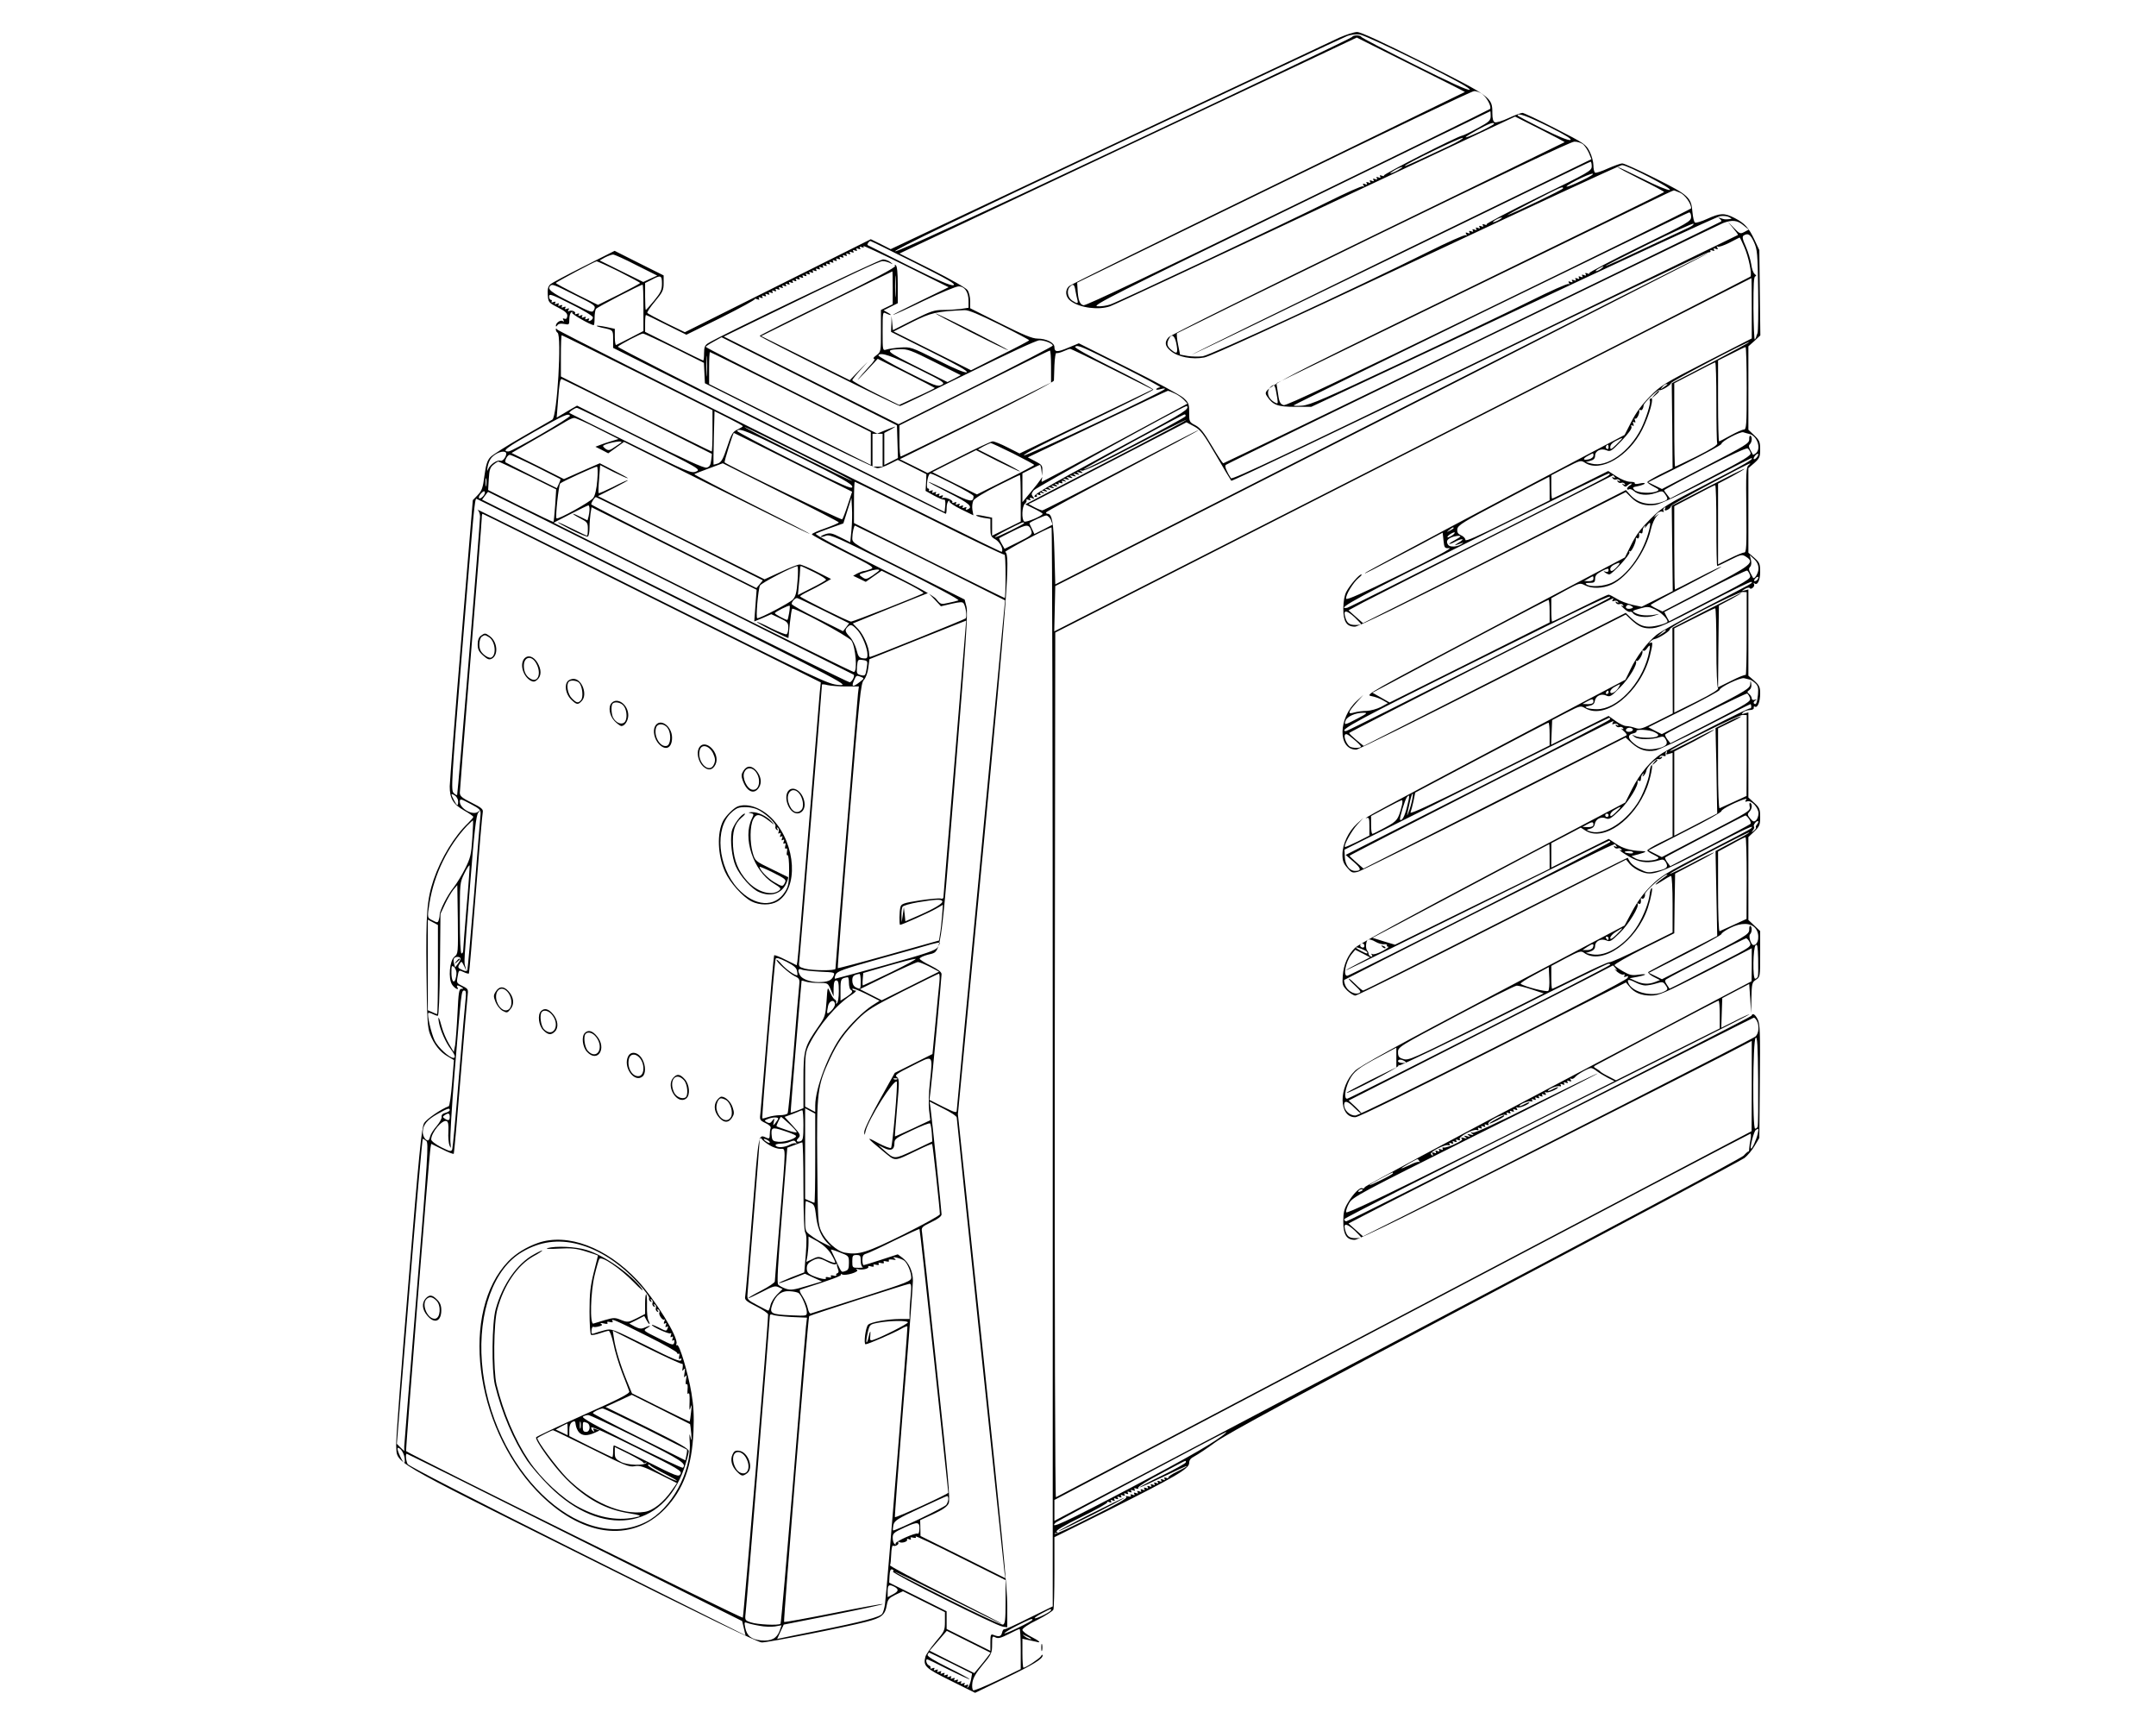 <?xml version="1.0" standalone="no"?>
<!DOCTYPE svg PUBLIC "-//W3C//DTD SVG 20010904//EN"
 "http://www.w3.org/TR/2001/REC-SVG-20010904/DTD/svg10.dtd">
<svg version="1.0" xmlns="http://www.w3.org/2000/svg"
 width="1280pt" height="1024pt" viewBox="0 0 1280 1024"
 preserveAspectRatio="xMidYMid meet">

<g transform="translate(0,1024) scale(0.1,-0.1)"
fill="#000000" stroke="none">
<path d="M7950 10016 c-41 -19 -657 -309 -1369 -645 l-1293 -610 -59 30 -59
29 -552 -276 -552 -276 -109 53 c-60 30 -111 57 -114 62 -2 4 18 35 46 68 45
54 51 66 51 108 l0 46 -146 73 -145 73 -182 -92 c-100 -50 -190 -98 -200 -107
-13 -12 -17 -28 -15 -61 3 -45 4 -47 60 -76 45 -23 57 -35 56 -51 -2 -15 -7
-20 -17 -16 -10 4 -12 1 -6 -8 5 -9 4 -11 -4 -6 -13 9 -41 -10 -41 -28 0 -6 4
-5 9 3 6 9 19 12 40 8 30 -6 31 -5 31 28 0 18 5 37 12 41 6 4 8 3 5 -3 -5 -7
110 -73 128 -73 3 0 5 19 5 43 0 23 4 47 8 53 6 10 264 144 277 144 3 0 5 -62
5 -137 l0 -138 -77 -40 c-42 -22 -81 -41 -85 -43 -4 -2 -8 19 -8 46 l0 50 -51
11 c-29 6 -54 9 -56 7 -3 -2 11 -7 29 -11 69 -14 68 -13 68 -68 l0 -52 985
-493 c542 -270 987 -492 990 -492 3 0 5 15 5 34 0 19 5 38 12 42 6 4 8 3 5 -3
-3 -5 27 -26 68 -46 l74 -36 -6 33 c-3 18 0 43 6 55 7 12 65 48 141 86 71 36
132 65 135 65 3 0 5 -62 5 -138 l0 -138 -85 -42 -85 -42 0 54 0 53 -50 10
c-27 6 -47 7 -45 3 3 -4 23 -10 45 -14 l40 -6 0 -53 c0 -47 3 -54 30 -69 26
-15 50 -61 37 -74 -6 -7 -2630 1305 -2639 1320 -6 8 -8 8 -8 -1 0 -6 5 -15 10
-18 26 -16 -2 -498 -31 -516 -8 -5 -88 -51 -179 -103 -91 -52 -176 -106 -189
-120 -18 -19 -26 -44 -35 -110 -9 -72 -15 -89 -40 -115 l-29 -30 -68 -823
c-38 -453 -68 -847 -69 -876 0 -72 20 -106 85 -143 30 -17 55 -34 55 -38 0 -4
-14 -20 -31 -37 -81 -77 -161 -208 -205 -337 -39 -116 -46 -199 -42 -547 3
-278 6 -331 21 -369 23 -60 60 -107 105 -132 l37 -22 -11 -135 c-6 -75 -15
-137 -20 -139 -43 -15 -132 -76 -146 -100 -15 -24 -31 -189 -93 -944 -42 -503
-75 -939 -73 -971 8 -109 -60 -69 1099 -648 742 -371 1049 -520 1072 -520 38
0 489 89 617 122 94 24 115 40 125 101 6 33 13 41 51 60 l45 21 124 -62 125
-62 0 -56 c0 -53 -3 -59 -55 -120 -30 -36 -58 -76 -61 -89 -14 -55 -2 -67 150
-142 l145 -72 174 84 c175 85 227 117 227 138 0 7 -5 5 -10 -5 -9 -14 -90 -68
-104 -68 -3 0 -6 39 -6 86 l0 86 33 -7 c17 -4 40 -9 50 -11 33 -10 17 6 -33
31 -27 14 -50 32 -50 40 0 9 37 34 89 59 49 25 91 52 95 61 3 9 6 110 6 223
l0 207 328 163 c391 196 472 243 472 277 0 18 9 29 33 41 17 9 73 46 122 82
66 49 487 276 1600 865 831 439 1525 810 1542 823 18 14 45 46 60 72 l28 47 3
337 c3 291 1 341 -13 368 -16 30 -30 38 -37 20 -4 -11 -2386 -1220 -2405
-1220 -7 0 -13 6 -12 13 0 6 542 282 1204 612 662 329 1203 601 1201 603 -2 2
-41 -15 -85 -38 l-82 -41 3 88 3 88 80 42 80 42 6 -87 5 -87 2 91 c2 86 4 93
27 108 25 16 25 18 25 153 l0 136 -35 33 -35 33 0 246 0 246 35 33 c31 30 35
39 35 86 0 47 -4 56 -35 84 l-35 32 0 253 0 252 -22 -6 c-19 -6 -21 -5 -10 6
6 7 24 13 40 14 16 0 26 6 24 14 -1 7 2 10 7 6 16 -9 31 30 31 78 0 39 -5 49
-35 76 l-35 30 0 256 0 256 -22 -6 c-21 -5 -21 -5 2 9 14 8 26 10 28 5 3 -6
10 -5 18 2 8 6 11 16 7 23 -3 6 -3 8 2 4 18 -17 35 16 35 67 0 48 -3 56 -35
84 l-35 30 0 251 0 251 35 30 c31 28 35 36 35 81 0 45 -4 54 -35 84 l-35 33 0
247 0 248 36 32 35 33 -3 253 -3 253 -28 60 c-35 74 -59 100 -119 131 -61 31
-85 30 -162 -5 -35 -16 -68 -26 -73 -22 -6 3 -12 31 -15 61 -7 89 -21 101
-220 201 -98 49 -186 89 -197 89 -10 0 -48 -14 -85 -30 -37 -17 -71 -28 -76
-25 -6 4 -10 23 -10 43 0 21 -10 58 -22 82 -22 43 -31 49 -203 137 -99 51
-187 92 -196 93 -9 0 -47 -14 -83 -31 -36 -17 -73 -28 -81 -25 -10 4 -15 20
-15 54 0 94 -3 96 -408 300 -250 125 -373 182 -395 182 -18 0 -66 -16 -107
-34z m475 -143 c214 -107 310 -160 300 -166 -9 -5 -120 45 -327 149 -172 86
-314 160 -316 165 -5 12 -49 12 -54 0 -1 -5 -610 -296 -1351 -645 -922 -435
-1353 -633 -1363 -628 -11 6 401 205 1318 637 733 346 1349 635 1368 642 19 7
52 11 73 8 21 -3 179 -76 352 -162z m272 -179 c-1 -1 -526 -257 -1167 -569
-641 -312 -1173 -574 -1182 -583 -28 -24 -23 -67 10 -90 55 -40 165 -54 233
-30 19 6 567 262 1219 569 l1185 557 149 -75 c81 -41 147 -76 145 -77 -2 -2
-528 -258 -1169 -570 -641 -312 -1173 -576 -1182 -588 -26 -29 -22 -53 12 -81
42 -36 129 -53 200 -39 37 7 453 198 1257 576 662 311 1212 566 1223 566 33 0
309 -144 283 -148 -12 -2 -82 27 -163 68 -78 39 -144 70 -146 68 -2 -2 60 -35
136 -73 77 -38 140 -72 140 -75 0 -3 -528 -262 -1173 -576 -1233 -600 -1215
-590 -1183 -639 33 -49 62 -60 164 -60 l97 0 1197 563 c658 310 1212 566 1231
569 19 3 43 0 53 -6 18 -10 18 -10 -1 -12 -26 -2 -26 -2 -50 6 -16 5 -17 5 -5
-4 8 -5 12 -13 8 -16 -9 -9 -2947 -1435 -2955 -1435 -5 0 -35 47 -68 103 -47
79 -68 106 -97 122 -37 19 -38 21 -38 76 0 53 -3 59 -35 88 -20 17 -167 97
-328 177 l-292 146 -63 -26 c-66 -28 -82 -27 -82 4 0 26 -49 50 -100 50 -31 0
-82 21 -220 90 l-180 90 0 43 c0 23 -7 53 -16 65 -9 13 -101 65 -210 120
l-194 97 1357 641 1358 641 322 -161 c177 -88 321 -161 320 -162z m105 -14
c27 -21 55 -76 44 -87 -4 -4 -543 -269 -1199 -588 -796 -388 -1199 -580 -1214
-577 -23 4 -33 32 -36 102 l-2 32 1165 568 c641 313 1177 569 1191 569 15 1
38 -8 51 -19z m48 -129 c0 -26 -8 -34 -76 -71 -42 -23 -83 -43 -93 -45 -32 -6
-470 -229 -465 -237 3 -4 -3 -5 -12 -1 -12 4 -15 3 -10 -5 5 -8 1 -10 -10 -5
-12 4 -15 3 -10 -5 5 -8 1 -10 -10 -5 -12 4 -15 3 -10 -5 5 -8 1 -10 -10 -5
-12 4 -15 3 -10 -5 5 -8 1 -10 -10 -5 -12 4 -15 3 -10 -5 5 -8 1 -10 -10 -5
-13 5 -15 3 -9 -7 5 -8 4 -11 -3 -6 -6 4 -102 -39 -214 -95 -244 -122 -1226
-585 -1285 -606 -23 -8 -58 -13 -79 -11 -33 3 106 73 1147 580 651 318 1185
578 1187 578 1 0 2 -13 2 -29z m345 -63 c102 -51 140 -75 128 -79 -12 -4 -72
21 -165 67 -82 41 -148 76 -148 79 0 17 58 -4 185 -67z m-325 17 c0 -5 -77
-45 -132 -68 -59 -25 -45 -11 35 33 66 36 97 48 97 35z m-270 -133 c-226 -106
-260 -121 -260 -117 0 10 336 172 345 167 5 -3 -33 -26 -85 -50z m799 11 c11
-10 27 -34 35 -53 l14 -35 -1189 -579 c-654 -319 -1188 -581 -1186 -583 2 -1
534 256 1183 572 648 316 1182 575 1187 575 4 0 7 -12 7 -27 0 -27 -16 -36
-315 -182 -173 -85 -312 -158 -309 -162 3 -5 -3 -6 -12 -2 -12 4 -15 3 -10 -5
5 -8 1 -10 -10 -5 -12 4 -15 3 -10 -5 5 -8 1 -10 -10 -5 -12 4 -15 3 -10 -5 5
-8 1 -10 -10 -5 -12 4 -15 3 -10 -5 5 -8 1 -10 -10 -5 -12 4 -15 3 -10 -5 5
-8 1 -10 -10 -5 -13 5 -15 3 -9 -7 5 -8 4 -11 -3 -6 -6 4 -109 -42 -229 -102
-416 -208 -1286 -611 -1333 -617 -25 -3 -65 -2 -90 2 l-44 8 -12 60 c-7 33 -9
63 -6 67 4 3 529 261 1167 572 755 368 1171 565 1191 565 18 1 41 -7 53 -16z
m-1099 -153 c-19 -11 -39 -19 -45 -19 -5 0 6 8 25 19 19 11 40 19 45 19 6 0
-6 -8 -25 -19z m1095 -60 c-104 -51 -132 -50 -35 0 41 21 84 39 95 39 11 -1
-16 -18 -60 -39z m-115 -48 c0 -7 -294 -148 -330 -159 -8 -2 59 34 150 81 169
87 180 92 180 78z m694 -26 c29 -12 67 -65 66 -93 -1 -4 -540 -271 -1200 -591
-861 -419 -1204 -582 -1219 -577 -22 7 -27 18 -36 85 l-7 45 1124 547 c1038
505 1228 598 1236 598 1 0 17 -6 36 -14z m66 -143 c0 -27 -15 -35 -305 -177
-167 -82 -302 -153 -299 -157 3 -5 -3 -6 -12 -2 -12 4 -15 3 -10 -5 5 -8 1
-10 -10 -5 -12 4 -15 3 -10 -5 5 -8 1 -10 -10 -5 -12 4 -15 3 -10 -5 5 -8 1
-10 -10 -5 -12 4 -15 3 -10 -5 5 -8 1 -10 -10 -5 -12 4 -15 3 -10 -5 5 -8 1
-10 -10 -5 -13 5 -15 3 -9 -7 5 -8 4 -11 -3 -6 -6 4 -109 -42 -229 -102 -120
-60 -461 -223 -757 -362 -459 -216 -547 -254 -595 -258 -31 -2 -53 -2 -50 2
10 10 2333 1144 2347 1145 7 1 12 -11 12 -26z m-1140 -18 c-14 -8 -29 -14 -35
-14 -5 0 1 6 15 14 14 8 30 14 35 14 6 0 -1 -6 -15 -14z m1450 -32 l32 -26
-26 -14 c-24 -13 -28 -11 -62 24 l-37 38 32 -39 c18 -21 31 -39 29 -41 -2 -1
-677 -330 -1502 -730 -1182 -574 -1500 -724 -1508 -714 -25 39 -39 72 -31 79
10 10 2907 1418 2953 1436 53 20 85 17 120 -13z m-326 -15 c-21 -10 -102 -48
-179 -84 -229 -108 -307 -144 -314 -143 -3 0 111 58 254 129 143 70 264 125
269 122 5 -3 -8 -14 -30 -24z m389 -85 c20 -44 22 -66 25 -286 2 -132 0 -246
-4 -255 -4 -10 -8 -20 -8 -24 -1 -3 -4 -9 -8 -13 -3 -4 -7 79 -8 184 0 145 2
191 12 191 7 0 6 4 -4 13 -9 6 -18 33 -21 58 -4 26 -18 73 -32 105 -20 45 -23
59 -13 66 26 16 40 7 61 -39z m-58 -28 c26 -58 48 -165 37 -177 -4 -4 -935
-479 -2070 -1056 l-2063 -1050 3 135 3 134 1933 983 c1063 541 1936 987 1940
991 8 10 -582 -289 -2458 -1244 l-1415 -720 -5 187 c-5 181 -14 232 -40 232
-6 0 -10 3 -10 8 0 4 205 115 455 246 250 132 453 241 452 243 -2 2 -209 -105
-460 -237 -251 -132 -462 -240 -469 -240 -7 1 -28 9 -47 19 l-35 19 35 17 c19
10 230 119 469 243 l434 225 45 -24 c39 -21 54 -41 129 -169 46 -80 88 -149
92 -154 4 -4 640 299 1412 674 771 376 1411 682 1421 682 9 0 15 3 12 8 -4 6
2 7 11 3 12 -4 15 -3 10 5 -5 8 -1 10 10 5 13 -5 15 -3 9 7 -5 8 -4 11 3 6 6
-4 37 7 69 23 32 17 59 30 61 31 2 0 14 -25 27 -55z m-4926 -94 c201 -101 250
-129 231 -134 -16 -4 -86 26 -264 115 -132 66 -243 122 -245 123 -5 5 9 25 17
24 4 0 121 -58 261 -128z m34 -228 c-92 -45 -165 -82 -161 -82 4 -1 87 37 184
84 98 47 190 85 205 85 36 0 59 -33 59 -86 l0 -41 -46 -7 c-26 -3 -73 -6 -106
-6 -51 0 -72 -7 -178 -60 l-119 -60 -4 43 -4 42 -1 -47 -2 -48 232 -116 c157
-78 227 -118 218 -124 -9 -5 -69 19 -173 72 -157 78 -161 79 -221 75 -34 -2
-71 -8 -83 -12 -23 -7 -23 -7 -23 109 0 112 1 116 19 106 11 -5 23 -10 28 -10
4 1 -3 7 -16 14 l-25 14 42 21 42 21 0 110 c0 71 -4 111 -12 116 -7 4 -8 3 -4
-5 5 -8 -123 -76 -398 -211 -223 -109 -406 -201 -406 -204 0 -8 817 -416 833
-416 7 0 189 88 406 195 234 116 405 195 422 195 32 0 79 -19 79 -32 0 -4
-206 -111 -457 -237 l-458 -229 -519 260 -519 260 164 80 c611 298 759 368
779 368 12 0 31 -5 43 -11 21 -10 21 -10 3 5 -11 9 -31 16 -44 16 -22 0 -981
-459 -1039 -498 -18 -11 -23 -24 -23 -58 0 -24 -2 -44 -5 -44 -3 0 -82 38
-175 85 l-170 85 0 50 c0 28 2 50 5 50 3 0 58 -26 123 -59 l117 -58 207 102
c113 57 203 106 200 110 -4 3 2 3 12 -1 13 -5 17 -4 12 4 -5 8 -1 10 10 5 12
-4 15 -3 10 5 -5 8 -1 10 10 5 12 -4 15 -3 10 5 -5 8 -1 10 10 5 12 -4 15 -3
10 5 -5 8 -1 10 10 5 12 -4 15 -3 10 5 -5 8 -1 10 10 5 12 -4 15 -3 10 5 -5 8
-1 10 10 5 12 -4 15 -3 10 5 -5 8 -1 10 10 5 12 -4 15 -3 10 5 -5 8 -1 10 10
5 12 -4 15 -3 10 5 -5 8 -1 10 10 5 12 -4 15 -3 10 5 -5 8 -1 10 10 5 12 -4
15 -3 10 5 -5 8 -1 10 10 5 12 -4 15 -3 10 5 -5 8 -1 10 10 5 12 -4 15 -3 10
5 -5 8 -1 10 10 5 12 -4 15 -3 10 5 -5 8 -1 10 10 5 12 -4 15 -3 10 5 -5 8 -1
10 10 5 12 -4 15 -3 10 5 -5 8 -1 10 10 5 12 -4 15 -3 10 5 -5 8 -1 10 10 5
12 -4 15 -3 10 5 -5 8 -1 10 10 5 12 -4 15 -3 10 5 -5 8 -1 10 10 5 12 -4 15
-3 10 5 -5 8 -1 10 10 5 12 -4 15 -3 10 5 -5 8 -1 10 10 5 12 -4 15 -3 10 5
-5 8 -1 10 10 5 12 -4 15 -3 10 5 -5 8 -1 10 10 5 12 -4 15 -3 10 5 -5 8 -1
10 10 5 12 -4 15 -3 10 5 -5 8 -1 10 10 5 12 -4 15 -3 10 5 -5 8 -1 10 10 5
12 -4 15 -3 10 5 -5 8 -1 10 10 5 12 -4 15 -3 10 5 -5 8 -1 10 10 5 12 -4 15
-3 10 5 -5 8 -1 10 10 5 12 -4 15 -3 10 5 -5 8 -1 10 10 5 12 -4 15 -3 10 5
-5 8 -1 10 10 5 12 -4 15 -3 10 6 -4 6 108 -46 249 -116 l257 -128 -169 -82z
m-1685 213 l124 -62 -42 -19 -41 -19 -130 64 -129 64 32 18 c18 9 40 17 48 17
8 0 71 -28 138 -63z m-103 -38 c69 -35 125 -65 125 -68 0 -3 -56 -33 -125 -68
l-125 -62 -125 62 c-69 35 -125 65 -125 68 0 5 227 126 242 129 4 0 64 -27
133 -61z m5831 17 c-11 -8 -25 -15 -30 -15 -6 1 0 7 14 15 32 19 40 18 16 0z
m-4189 -157 c-2 -29 -3 -6 -3 52 0 58 1 81 3 53 2 -29 2 -77 0 -105z m-17 44
l0 -98 -35 -17 -35 -17 0 -124 c0 -124 0 -124 -27 -145 -17 -12 -22 -20 -13
-21 8 0 -4 -19 -31 -47 -24 -27 -53 -59 -64 -73 -11 -14 11 8 48 47 l68 73
170 -85 c93 -47 169 -87 169 -88 0 -2 -48 -26 -106 -52 l-106 -49 -139 69
c-76 38 -139 73 -139 78 0 5 24 34 53 66 51 57 51 57 -8 -4 l-60 -62 -263 131
-263 131 388 192 c213 105 389 192 391 192 1 1 2 -43 2 -97z m-1370 24 c0 -37
-7 -52 -46 -100 -26 -31 -48 -56 -50 -56 -2 0 -4 36 -4 80 l0 80 38 19 c55 30
62 27 62 -23z m6470 -145 l0 -180 -267 -137 c-253 -130 -272 -141 -338 -208
-48 -49 -83 -96 -110 -150 l-40 -78 -765 -404 c-420 -222 -769 -409 -775 -415
-10 -10 24 8 320 164 l140 75 5 -47 c5 -44 6 -46 35 -45 19 1 -86 -55 -290
-156 -231 -114 -321 -154 -323 -144 -5 20 43 98 74 123 15 12 22 21 16 21 -13
0 -67 -62 -89 -103 -11 -21 -17 -55 -18 -98 0 -79 19 -109 69 -109 21 0 291
132 819 400 l789 399 34 -34 c37 -37 82 -51 144 -42 22 3 149 62 301 141 144
75 263 136 265 136 26 0 -38 -37 -258 -150 -249 -128 -267 -139 -339 -210 -56
-56 -86 -95 -114 -152 l-38 -77 -772 -408 c-753 -398 -772 -408 -734 -415 22
-4 53 -15 69 -25 l30 -17 -42 -23 c-24 -12 -61 -22 -83 -23 -22 0 -55 -4 -73
-9 -43 -13 -41 -1 10 57 l42 47 -38 -35 c-112 -102 -115 -290 -4 -290 11 0
375 180 810 401 l790 401 31 -30 c42 -39 69 -52 110 -52 51 0 81 13 350 153
137 71 251 126 255 123 8 -8 23 1 -261 -146 -142 -73 -278 -149 -303 -169 -56
-46 -119 -129 -155 -206 l-29 -60 -727 -384 c-726 -384 -843 -448 -810 -437
15 5 17 -2 17 -49 l0 -55 -71 -36 c-39 -19 -73 -34 -74 -32 -9 9 40 97 73 133
l37 40 -39 -35 c-50 -45 -86 -121 -86 -182 0 -38 6 -54 29 -80 26 -30 31 -31
64 -23 19 6 384 187 811 403 l777 394 38 -35 c44 -39 86 -52 139 -42 20 4 155
67 298 141 144 74 263 134 266 134 3 0 5 -7 5 -15 0 -8 -4 -12 -7 -10 -8 5
-447 -220 -523 -267 -66 -42 -131 -119 -178 -212 l-40 -80 -786 -415 c-470
-248 -800 -428 -818 -447 -43 -43 -68 -99 -73 -166 -4 -53 -2 -59 26 -88 17
-16 39 -30 49 -30 10 0 376 182 812 404 l795 403 23 -28 c13 -15 43 -35 68
-44 66 -26 106 -11 395 140 227 118 286 145 254 116 -5 -5 -126 -69 -269 -142
-236 -122 -266 -140 -325 -199 -43 -43 -80 -94 -110 -150 l-45 -84 -780 -412
c-571 -301 -791 -422 -821 -451 -99 -96 -97 -278 3 -275 18 0 333 155 818 400
l788 400 20 -24 c28 -36 70 -54 128 -54 47 0 77 13 326 140 l273 141 0 -98 -1
-98 -1146 -605 c-630 -332 -1148 -610 -1150 -617 -3 -7 -9 -10 -15 -7 -13 9
-55 -33 -86 -86 -22 -36 -27 -58 -27 -111 0 -78 19 -109 68 -109 21 0 371 172
1051 516 562 284 1085 550 1164 591 l142 74 0 -268 -1 -268 -2061 -1085
c-1133 -597 -2065 -1087 -2069 -1088 -5 -2 -8 1104 -7 2565 l3 2568 2065 1052
c1136 578 2066 1052 2068 1052 1 1 2 -80 2 -178z m-6986 77 c118 -58 123 -63
114 -84 -11 -23 -11 -23 -139 42 -117 58 -142 78 -122 97 11 12 20 9 147 -55z
m2971 25 c4 -21 9 -46 12 -55 5 -22 -1 -22 -32 -2 -27 18 -34 61 -13 82 20 20
27 14 33 -25z m-2865 -157 c0 -8 -7 -17 -16 -20 -10 -4 -13 -2 -8 6 5 8 2 9
-10 5 -11 -5 -15 -3 -10 5 5 8 2 9 -10 5 -11 -5 -15 -3 -10 5 5 8 2 9 -10 5
-11 -5 -15 -3 -10 5 5 8 2 9 -10 5 -9 -4 -15 -3 -12 2 7 11 -22 23 -36 14 -7
-4 -8 -1 -3 7 6 10 4 12 -9 7 -11 -5 -15 -3 -10 5 5 8 2 9 -10 5 -11 -5 -15
-3 -10 5 5 8 2 9 -10 5 -11 -5 -15 -3 -10 5 5 8 2 9 -10 5 -11 -5 -15 -3 -10
5 5 8 2 9 -10 5 -10 -4 -15 -3 -11 3 3 6 1 10 -4 10 -6 0 -11 9 -11 20 0 18
15 13 130 -45 73 -36 130 -71 130 -79z m2415 -43 c96 -48 175 -90 175 -93 0
-3 -78 -44 -173 -91 l-172 -87 -230 115 -230 115 110 56 c113 56 141 63 312
71 23 1 85 -25 208 -86z m-1930 -140 l174 -87 3 -61 3 -60 500 -252 c275 -139
510 -252 523 -252 12 -1 45 10 72 24 l50 25 85 -42 85 -43 -2 -49 -3 -50 50
-28 c28 -15 55 -26 60 -24 6 2 9 -12 7 -35 l-4 -38 -974 487 c-535 268 -970
490 -966 494 14 14 136 78 149 78 7 0 91 -39 188 -87z m-220 -145 l445 -223 0
-122 c0 -68 -2 -123 -5 -123 -3 0 -205 100 -450 222 l-445 223 0 122 c0 68 2
123 5 123 3 0 205 -100 450 -222z m3198 177 c12 -61 7 -71 -25 -45 -30 23 -34
40 -17 71 15 29 32 18 42 -26z m-1655 -587 l3 -97 -41 -21 -40 -20 0 95 0 95
38 20 c42 24 37 23 -32 -4 l-48 -20 -509 255 c-280 139 -509 256 -509 260 0 3
21 17 47 31 l47 26 520 -261 521 -262 3 -97z m4832 469 l-235 -122 3 -252 2
-253 -75 -37 c-41 -21 -75 -41 -75 -45 0 -4 17 -16 38 -27 33 -17 35 -20 17
-28 -35 -14 -113 -9 -131 8 -14 15 -13 17 20 23 19 4 38 11 41 15 2 5 -11 5
-30 1 -20 -5 -33 -4 -29 1 3 5 -9 9 -27 9 -19 0 -52 13 -82 32 l-49 32 -164
-82 c-90 -45 -166 -82 -169 -82 -3 0 -5 31 -5 69 l0 70 87 45 c85 44 88 45
113 29 91 -60 260 38 340 197 43 86 74 200 50 185 -6 -4 -8 -10 -5 -14 7 -12
-23 -108 -52 -166 -70 -138 -203 -232 -295 -207 l-33 9 28 8 c19 5 27 14 27
30 0 29 36 46 68 32 22 -10 30 -5 89 56 41 44 63 73 59 83 -4 10 -2 13 6 8 8
-5 9 -2 5 10 -5 11 -3 15 5 10 8 -5 9 -2 5 10 -4 9 -3 14 2 11 9 -5 27 32 23
48 -1 5 2 6 7 3 8 -6 18 9 19 28 0 13 85 96 93 90 10 -6 71 31 69 41 -2 9 448
245 465 245 6 0 -96 -55 -225 -123z m-3490 -28 c129 -65 227 -118 218 -118 -9
-1 -19 -5 -23 -10 -3 -6 6 -6 25 -1 17 5 28 5 26 1 -12 -18 -828 -403 -837
-394 -6 6 135 78 378 195 213 103 389 190 390 195 2 4 -105 62 -237 128 -146
73 -235 122 -227 127 18 11 32 5 287 -123z m3700 -124 c0 -221 -2 -245 -17
-245 -9 0 -44 -16 -79 -35 -34 -19 -65 -35 -68 -35 -3 0 -6 108 -6 240 l0 240
78 39 c42 22 80 40 85 41 4 0 7 -110 7 -245z m-4822 156 l156 -78 -39 -21 -40
-20 -160 80 c-212 106 -217 111 -125 115 47 2 67 -5 208 -76z m1054 -42 l241
-121 -139 -67 c-76 -37 -254 -122 -395 -190 l-256 -123 -71 36 c-39 20 -79 36
-89 36 -10 -1 -101 -43 -202 -95 l-184 -93 -82 41 -83 41 457 226 c268 133
458 233 458 241 0 8 2 49 3 91 2 43 7 75 11 72 4 -2 23 2 41 10 18 8 36 15 41
15 4 1 116 -53 249 -120z m-2405 -31 c-2 -29 -3 -8 -3 47 0 55 1 79 3 53 2
-26 2 -71 0 -100z m2043 46 l0 -95 -442 -220 c-244 -120 -446 -219 -450 -219
-5 0 -8 42 -8 93 l0 92 443 222 c243 122 445 222 450 222 4 1 7 -42 7 -95z
m-1545 -151 l475 -238 0 -97 0 -98 -480 240 -480 240 0 95 c0 52 2 95 5 95 3
0 219 -107 480 -237z m755 137 c157 -78 163 -83 140 -95 -23 -12 -39 -6 -203
77 -97 49 -175 94 -172 99 13 20 78 -2 235 -81z m4740 -194 c0 -129 2 -240 5
-248 4 -9 -35 -33 -120 -76 -69 -34 -127 -62 -130 -62 -3 0 -5 111 -5 248 l0
247 118 61 c64 34 120 62 125 63 4 0 7 -104 7 -233z m-6407 -87 c243 -122 442
-222 443 -223 1 0 -1 -18 -4 -39 -3 -28 -10 -39 -27 -43 -16 -4 -125 46 -396
181 l-373 187 -30 -17 c-17 -10 -45 -26 -61 -36 l-30 -18 8 102 c8 104 12 127
22 127 3 0 204 -99 448 -221z m3800 108 c5 -34 4 -36 -13 -27 -46 25 -56 70
-21 98 17 14 22 5 34 -71z m2316 80 c-2 -1 -13 -9 -24 -17 -19 -14 -19 -14 -6
3 7 9 18 17 24 17 6 0 8 -1 6 -3z m-2924 -53 c18 -8 42 -25 54 -38 l21 -22
-430 -232 c-236 -128 -432 -232 -434 -232 -3 0 -3 8 0 18 4 13 2 12 -7 -3 -7
-11 -34 -46 -61 -78 l-48 -58 0 85 0 86 50 25 c27 14 51 25 54 25 3 0 7 -15 9
-32 l4 -33 1 32 c2 29 -3 35 -42 55 l-44 23 412 197 c226 109 415 198 419 198
5 0 24 -7 42 -16z m75 -81 c-1 -20 -43 -45 -467 -273 -398 -215 -473 -260
-432 -260 6 0 7 4 4 10 -4 6 1 7 11 3 12 -4 15 -3 10 5 -5 8 -1 10 11 6 15 -5
16 -4 3 6 -12 9 -10 10 10 5 20 -5 22 -4 10 5 -12 9 -10 10 10 5 20 -5 22 -4
10 5 -12 9 -10 10 10 5 20 -5 22 -4 10 5 -12 9 -10 10 10 5 20 -5 22 -4 10 5
-13 10 -12 11 3 6 10 -3 16 -2 12 4 -4 6 1 7 11 3 12 -4 15 -3 10 5 -5 8 -1
10 11 6 15 -5 16 -4 3 6 -12 9 -10 10 10 5 20 -5 22 -4 10 5 -12 9 -10 10 10
5 20 -5 22 -4 10 5 -12 9 -10 10 10 5 20 -5 22 -4 10 5 -12 9 -10 10 10 5 20
-5 22 -4 10 5 -12 9 -10 10 10 5 20 -5 22 -4 10 5 -13 10 -12 11 3 6 12 -4
123 48 318 150 165 86 302 154 304 153 2 -2 -144 -80 -323 -173 -180 -93 -396
-205 -481 -249 l-154 -81 51 -25 c29 -14 52 -28 52 -31 0 -12 -98 -53 -109
-46 -17 11 -14 91 4 106 8 7 12 16 9 21 -3 5 3 6 12 2 12 -4 15 -3 10 5 -5 8
-1 10 11 5 15 -6 16 -4 5 9 -10 13 -9 19 5 37 15 18 882 497 906 500 4 1 7 -2
7 -6z m-3251 -187 c357 -179 363 -183 334 -195 -29 -12 -46 -5 -389 166 -198
98 -361 179 -363 181 -7 4 32 31 44 31 6 0 174 -82 374 -183z m611 74 c0 -3
-15 -12 -32 -20 -28 -13 -36 -26 -61 -103 -24 -72 -34 -90 -54 -98 -14 -5 -27
-8 -27 -7 -1 2 0 74 2 160 l4 157 84 -42 c46 -23 84 -44 84 -47z m-1026 62 c6
-10 -343 -212 -365 -212 -43 0 -14 22 153 117 179 101 202 111 212 95z m3654
-3 c-4 -12 -598 -323 -604 -316 -5 5 585 326 599 327 5 0 7 -5 5 -11z m-3489
-73 l123 -62 -43 -13 c-23 -7 -54 -17 -68 -23 l-26 -10 38 -19 38 -20 47 34
47 34 547 -273 c302 -151 551 -274 555 -273 5 0 -149 79 -341 175 -191 96
-346 177 -344 179 2 2 41 18 86 34 l83 31 344 -173 c190 -94 345 -175 345
-178 0 -4 -36 -19 -80 -35 -44 -15 -80 -31 -80 -36 0 -4 84 -50 188 -102 179
-90 186 -95 159 -105 -16 -6 -34 -11 -40 -11 -7 -1 -23 -7 -37 -14 l-25 -14
38 -18 37 -18 47 33 47 33 128 -63 c70 -35 124 -66 120 -70 -11 -10 -416 -169
-429 -169 -16 0 -303 143 -303 150 0 3 21 16 48 29 26 12 67 34 91 48 l45 26
-85 43 c-46 24 -92 43 -101 43 -9 1 -60 -19 -113 -44 l-96 -44 -495 247 -494
247 93 47 c50 26 89 47 84 47 -4 1 -44 -17 -88 -40 -45 -22 -83 -39 -85 -36
-2 2 -1 40 3 85 l6 81 78 -40 c43 -21 82 -39 86 -38 5 0 -31 20 -79 44 l-87
45 -107 -47 -106 -47 -155 78 -156 77 149 86 c82 47 163 94 179 104 17 10 37
19 45 18 8 0 71 -28 139 -63z m1511 -311 c0 -3 -144 67 -320 155 -176 88 -320
162 -320 165 0 3 144 -67 320 -155 176 -88 320 -162 320 -165z m-320 145 c260
-130 320 -164 320 -180 0 -17 -51 6 -344 152 -190 95 -342 176 -340 180 12 20
64 -2 364 -152z m5645 134 c46 -9 73 -86 40 -114 -9 -7 -16 -11 -18 -9 -26 46
-28 52 -18 62 13 13 15 44 3 51 -4 2 -8 -7 -7 -22 0 -24 -20 -36 -259 -160
l-259 -135 -41 20 -41 20 218 109 c119 60 217 113 217 119 0 16 113 75 130 69
8 -3 24 -7 35 -10z m-5676 -169 l350 -174 -26 -78 c-14 -43 -29 -82 -33 -86
-5 -6 -678 320 -698 338 -4 4 50 175 55 175 2 0 160 -79 352 -175z m531 73 l0
-98 -30 0 -30 0 0 98 0 97 30 0 30 0 0 -97z m4390 69 c0 -2 -16 -18 -35 -37
-31 -30 -35 -31 -35 -14 0 13 12 26 33 37 36 18 37 18 37 14z m-5940 -21 c0
-2 -17 -15 -38 -28 -33 -23 -40 -24 -57 -12 -10 8 -17 15 -14 18 16 14 109 33
109 22z m2325 -68 c69 -35 125 -65 125 -68 0 -3 -77 -44 -170 -90 l-170 -85
-133 66 -132 66 130 66 130 65 125 -64 c69 -34 130 -63 135 -63 6 0 -48 30
-120 66 l-129 65 34 19 c19 10 38 18 42 19 4 0 64 -28 133 -62z m3535 36 c0
-8 -5 -12 -10 -9 -6 4 -8 11 -5 16 9 14 15 11 15 -7z m843 -33 c4 -15 -37 -40
-237 -144 l-241 -126 -17 22 c-10 12 -18 24 -18 27 0 3 109 62 243 131 153 79
246 122 253 117 7 -5 14 -17 17 -27z m-7390 3 c11 -12 -16 -55 -31 -49 -19 7
-60 -20 -73 -48 -8 -18 -9 -16 -4 12 3 19 13 43 23 54 25 28 71 45 85 31z
m6457 -19 c0 -8 -11 -17 -25 -21 -37 -9 -42 2 -8 20 35 19 33 19 33 1z m970
-10 c-7 -9 -15 -13 -18 -10 -3 2 1 11 8 20 7 9 15 13 18 10 3 -2 -1 -11 -8
-20z m-7247 -56 c78 -39 143 -72 144 -73 2 -2 -3 -14 -9 -28 l-12 -26 -151 75
c-82 41 -152 77 -153 78 -9 8 11 45 24 45 8 0 78 -32 157 -71z m-49 -51 l168
-83 -6 -95 c-4 -51 -8 -96 -10 -98 -2 -2 -90 40 -196 93 l-192 96 4 66 c3 54
8 69 27 84 13 11 26 19 30 19 3 0 82 -37 175 -82z m7246 59 c-13 -10 -15 -50
-12 -264 2 -222 0 -253 -13 -253 -9 0 -47 -16 -85 -35 l-70 -35 0 239 0 240
80 42 c44 24 78 44 77 46 -2 2 -100 -47 -218 -108 l-214 -111 3 -254 3 -253
-93 -47 -92 -46 -56 12 c-30 7 -72 23 -92 36 -21 13 -42 24 -48 24 -6 0 -82
-36 -170 -80 -88 -44 -162 -80 -165 -80 -3 0 -5 31 -5 69 l0 70 84 46 c83 45
86 46 115 31 41 -22 107 -20 159 4 96 44 204 195 233 327 7 32 23 67 34 78 20
19 20 19 0 5 -20 -15 -20 -15 -2 7 11 13 25 19 35 16 9 -4 13 -2 8 5 -3 6 -1
14 5 18 8 4 9 3 5 -4 -4 -7 -4 -12 1 -12 14 0 35 17 33 26 -2 7 454 252 470
253 3 0 -2 -5 -10 -12z m-6834 -88 c-4 -51 -13 -90 -24 -105 -16 -23 -209
-130 -218 -121 -8 7 13 198 22 207 11 11 205 100 218 100 5 0 6 -35 2 -81z
m2109 -21 c69 -35 125 -67 125 -73 -1 -39 -19 -36 -138 24 -67 34 -125 61
-129 60 -5 0 49 -29 120 -65 121 -61 147 -84 111 -98 -10 -4 -13 -2 -8 6 5 8
2 9 -10 5 -11 -5 -15 -3 -10 5 5 8 2 9 -10 5 -11 -5 -15 -3 -10 5 5 8 2 9 -10
5 -11 -5 -15 -3 -10 5 5 8 2 9 -10 5 -9 -4 -15 -3 -12 2 7 11 -43 33 -56 25
-7 -5 -8 -2 -3 6 6 10 4 12 -9 7 -11 -5 -15 -3 -10 5 5 8 2 9 -10 5 -11 -5
-15 -3 -10 5 5 8 2 9 -10 5 -11 -5 -15 -3 -10 5 5 8 2 9 -10 5 -10 -4 -15 -3
-11 3 3 6 1 10 -6 10 -11 0 -5 62 7 82 7 12 4 13 139 -54z m3890 46 c-28 -21
-1526 -778 -1547 -782 -79 -14 83 73 760 410 427 212 784 387 792 387 11 0 10
-4 -5 -15z m41 -6 c5 -7 3 -8 -6 -3 -9 6 -11 4 -6 -4 5 -7 14 -10 22 -7 7 3
16 0 20 -6 5 -7 2 -8 -6 -3 -9 6 -11 4 -6 -4 5 -7 14 -10 22 -7 7 3 16 0 20
-6 5 -7 2 -8 -7 -3 -11 6 -12 5 -1 -6 9 -10 15 -10 24 -1 7 7 17 12 23 12 5 0
2 -5 -7 -11 -10 -5 -18 -15 -18 -20 0 -6 5 -7 11 -4 5 4 18 0 28 -9 27 -25 80
-30 129 -13 40 14 43 14 57 -6 21 -30 19 -34 -16 -46 -72 -25 -143 -10 -188
39 l-28 31 -544 -277 c-299 -152 -650 -330 -781 -395 l-236 -118 -43 38 -43
38 89 48 c50 26 403 206 785 400 382 194 696 353 697 354 1 0 5 -4 9 -11z
m-6699 -50 c-2 -13 -4 -5 -4 17 -1 22 1 32 4 23 2 -10 2 -28 0 -40z m6313 -18
l0 -70 -250 -125 c-176 -88 -250 -121 -250 -110 0 9 -11 21 -25 27 -20 9 -25
18 -23 37 3 23 35 43 273 168 149 79 271 143 273 143 1 0 2 -31 2 -70z m-3681
-179 c241 -121 442 -217 445 -214 3 4 6 -53 6 -125 0 -73 -2 -132 -5 -132 -3
0 -205 100 -450 222 l-445 223 0 122 c0 68 2 123 5 123 3 0 203 -99 444 -219z
m4671 -41 c0 -132 2 -240 5 -240 3 0 37 16 76 36 68 34 72 34 95 19 53 -34 35
-49 -239 -191 l-257 -134 -35 17 c-19 9 -35 19 -35 22 0 3 95 55 210 114 116
60 210 111 210 113 0 3 -61 -26 -136 -65 -75 -39 -138 -71 -140 -71 -2 0 -4
111 -4 248 l0 247 118 62 c64 34 120 63 125 63 4 0 7 -108 7 -240z m-7324 172
c-23 -23 -33 -6 -10 19 12 13 20 16 22 9 3 -7 -3 -19 -12 -28z m1117 -513
c595 -298 1084 -543 1085 -544 9 -8 -11 -45 -24 -45 -8 0 -502 244 -1098 542
l-1084 542 17 23 c9 12 17 23 19 23 1 0 489 -243 1085 -541z m54 263 l492
-247 -19 -23 -19 -23 -490 246 c-270 135 -491 248 -491 251 0 11 21 44 28 43
4 0 228 -111 499 -247z m-97 -318 c1098 -551 1105 -555 1040 -550 -63 4 -105
24 -1114 528 -576 289 -1041 519 -1032 513 9 -7 16 -25 16 -41 0 -47 -132
-1649 -136 -1653 -3 -3 -12 3 -21 12 -16 16 -13 67 51 850 70 850 74 897 85
896 3 0 503 -250 1111 -555z m1115 369 l-7 -72 -58 29 c-51 26 -62 28 -90 19
-17 -6 -29 -13 -27 -15 2 -3 16 0 31 6 24 9 67 -10 414 -184 227 -114 381
-196 372 -200 -8 -3 -35 -10 -60 -15 -43 -10 -46 -9 -71 22 -20 24 -118 77
-378 207 -211 105 -345 177 -338 182 7 4 46 19 88 34 l76 27 24 76 24 76 3
-60 c2 -33 1 -93 -3 -132z m-1555 125 c0 -13 -3 -33 -6 -45 l-6 -22 -39 19
c-21 11 -42 20 -46 20 -4 -1 13 -12 40 -26 44 -23 47 -27 47 -64 0 -22 -2 -40
-5 -40 -3 0 -41 18 -85 40 -44 22 -83 40 -87 39 -5 0 32 -20 80 -45 48 -24 92
-42 97 -39 6 4 10 27 10 53 0 26 3 64 6 84 l6 37 490 -245 490 -245 -7 -94 -7
-94 51 21 50 22 51 -24 c45 -21 50 -27 50 -56 0 -18 -4 -35 -10 -39 -5 -3 -46
13 -91 35 -44 23 -83 40 -85 38 -2 -2 39 -25 91 -51 52 -26 95 -46 96 -44 0 1
4 39 8 85 5 45 11 85 14 88 11 11 331 -161 352 -189 25 -36 37 -187 14 -186
-8 0 -412 199 -898 443 l-884 443 99 51 c54 28 102 51 107 52 4 0 7 -10 7 -22z
m371 -529 l1002 -500 -6 -57 c-3 -31 -33 -399 -67 -817 -34 -418 -63 -770 -66
-782 l-4 -23 -65 32 c-35 18 -66 30 -69 27 -2 -2 -20 -202 -40 -444 -20 -242
-38 -461 -41 -487 -6 -47 -5 -48 30 -65 23 -11 34 -22 30 -31 -3 -7 -5 -25 -5
-39 0 -20 -4 -24 -17 -18 -52 21 -47 50 -87 -452 -20 -257 -39 -478 -42 -490
-4 -19 6 -28 66 -58 38 -19 70 -41 70 -48 2 -43 -145 -1794 -150 -1800 -6 -6
-1979 970 -1999 989 -4 4 137 1765 145 1801 l4 23 65 -32 c35 -18 66 -30 69
-27 2 2 20 204 40 449 20 245 39 464 42 487 5 41 4 43 -31 60 -33 16 -35 19
-29 52 8 45 7 44 38 30 14 -7 28 -10 30 -8 2 2 20 213 40 469 20 256 39 475
42 487 4 19 -6 28 -66 58 -58 29 -70 39 -70 60 0 13 29 378 65 812 36 433 65
800 65 816 0 15 2 27 5 27 3 0 456 -225 1006 -501z m2368 465 c6 -15 10 -28 9
-29 -2 -1 -26 -14 -55 -29 l-52 -26 -15 32 c-9 17 -15 32 -14 33 14 12 87 44
99 45 9 0 21 -12 28 -26z m-159 -19 c0 -7 -158 -85 -172 -84 -7 0 25 20 72 44
84 43 100 50 100 40z m3705 -62 c-37 -129 -129 -253 -217 -293 -46 -21 -123
-26 -148 -10 -11 7 -7 10 18 10 27 0 32 4 32 25 0 19 10 29 40 45 33 17 40 18
40 6 0 -10 -6 -13 -17 -10 -15 5 -16 4 -3 -5 8 -6 19 -11 24 -11 17 0 127 120
120 132 -4 6 -3 8 3 5 9 -6 39 60 35 76 -1 5 2 6 8 2 9 -6 14 8 11 28 -1 5 3
6 9 2 5 -3 11 -1 11 4 1 6 2 15 3 20 0 5 5 13 10 18 5 5 6 2 2 -7 -4 -8 1 -5
10 8 25 34 28 20 9 -45z m-3661 12 c5 -18 -6 -27 -77 -62 l-83 -41 -17 30
c-10 17 -16 32 -15 33 2 2 39 21 83 43 84 42 95 42 109 -3z m-601 -186 c243
-122 443 -222 444 -223 0 0 -64 -678 -143 -1506 -79 -828 -144 -1513 -144
-1523 0 -15 -12 -11 -81 23 l-81 41 6 47 c9 67 66 676 66 699 0 13 -20 28 -65
51 -36 17 -65 36 -65 41 0 6 21 16 46 23 85 24 74 -51 163 1043 66 809 78 988
69 1023 l-11 43 -333 167 c-328 164 -334 167 -334 197 0 31 10 75 16 75 2 0
203 -99 447 -221z m727 -2992 l0 -3203 -141 -69 c-77 -39 -143 -69 -147 -67
-4 2 -10 -7 -13 -20 -5 -23 -19 -26 -51 -13 -16 6 -18 1 -18 -44 l0 -51 -130
65 -130 65 0 53 0 52 -170 85 -171 85 2 41 c2 31 6 41 17 37 8 -4 10 -8 3 -12
-13 -8 614 -323 652 -327 l27 -4 0 128 c1 95 -36 475 -146 1522 l-147 1396
147 1539 c147 1548 165 1787 134 1798 -11 3 254 145 275 146 4 1 7 -1440 7
-3202z m2380 3198 c0 -2 -10 -9 -22 -15 -22 -11 -22 -10 -4 4 21 17 26 19 26
11z m-4 -40 c-11 -8 -25 -15 -30 -15 -6 0 -2 7 8 15 11 8 25 15 30 15 6 0 2
-7 -8 -15z m44 -10 c0 -2 -17 -13 -37 -24 -21 -11 -33 -20 -28 -20 6 0 21 6
35 14 14 8 32 14 40 14 8 0 -1 -9 -20 -20 -19 -11 -27 -18 -17 -15 9 3 25 9
35 12 13 4 12 2 -3 -7 -25 -16 -67 -18 -77 -4 -13 18 -9 32 15 43 23 11 57 15
57 7z m1770 -191 c0 -26 -25 -67 -33 -53 -26 47 -28 51 -16 65 7 8 8 25 4 41
l-7 28 26 -24 c18 -17 26 -35 26 -57z m-840 11 c-26 -28 -40 -32 -40 -12 0 8
10 19 23 25 36 18 42 14 17 -13z m-4865 -82 c-5 -70 -11 -93 -28 -112 -19 -20
-191 -111 -211 -111 -10 0 5 171 16 194 8 15 196 114 222 115 4 1 5 -38 1 -86z
m99 50 c41 -20 73 -41 70 -45 -3 -5 -42 -27 -86 -49 l-81 -41 6 63 c4 34 7 73
7 85 0 13 2 24 5 24 2 0 38 -17 79 -37z m386 12 c0 -3 -18 -16 -39 -31 -37
-24 -41 -25 -62 -10 -17 11 -19 16 -8 20 8 2 28 9 44 14 33 11 65 15 65 7z
m5169 -28 c9 -23 2 -27 -352 -209 l-127 -66 -15 27 -14 28 242 125 c133 69
246 124 250 121 5 -3 12 -15 16 -26z m-929 -22 c0 -10 -10 -15 -27 -15 l-28 1
25 14 c31 18 30 18 30 0z m975 -4 c-3 -6 -11 -11 -17 -11 -6 0 -6 6 2 15 14
17 26 13 15 -4z m-65 -325 c0 -137 -3 -247 -6 -243 -4 3 -42 -12 -85 -34 l-79
-39 2 242 3 243 70 37 c39 21 67 38 63 38 -4 0 -98 -47 -208 -104 l-201 -103
1 -254 1 -254 -96 -48 c-86 -44 -99 -48 -127 -38 -17 6 -41 11 -53 11 -12 0
-41 14 -63 30 l-42 30 -170 -85 -171 -86 3 73 3 73 84 44 c82 42 85 43 112 27
121 -72 328 94 384 309 18 72 19 88 3 79 -10 -5 -10 -4 -1 6 7 8 18 15 25 16
25 4 95 49 92 59 -5 14 405 223 433 221 l23 -1 0 -249z m-4820 204 l36 -39 64
15 c49 11 65 12 71 2 13 -20 21 -80 12 -89 -7 -7 -557 -229 -568 -229 -3 0 -5
8 -5 18 0 38 -33 114 -64 147 l-33 34 221 90 c122 49 223 90 225 90 2 1 21
-17 41 -39z m4005 11 c-15 -14 -1551 -791 -1564 -791 -53 0 81 72 767 413 695
346 830 410 797 378z m-4665 -76 l151 -75 -18 -24 -18 -23 -152 76 c-84 41
-153 80 -153 86 0 13 20 35 32 35 5 0 76 -34 158 -75z m4684 63 c-5 -8 -2 -9
9 -5 9 3 19 1 23 -5 5 -7 2 -8 -6 -3 -9 6 -11 4 -6 -4 5 -7 14 -10 22 -7 7 3
16 0 20 -6 5 -7 2 -8 -7 -3 -8 4 -3 -3 11 -16 14 -14 30 -23 36 -21 7 2 15 -1
18 -7 15 -23 81 -31 127 -16 34 11 36 13 9 7 -48 -9 -94 -6 -121 9 -22 12 -21
13 25 26 45 13 53 13 88 -3 36 -16 78 -56 78 -74 0 -10 -72 -30 -109 -30 -39
0 -66 13 -108 52 l-31 30 -778 -395 -778 -395 -43 35 c-24 20 -43 38 -43 42 0
5 1554 798 1568 800 2 1 0 -4 -4 -11z m-374 -66 l0 -67 -475 -238 -475 -237
-51 29 -51 29 104 55 c394 211 934 496 941 496 4 1 7 -29 7 -67z m-4515 -11
c-4 -23 -8 -41 -11 -41 -10 0 -74 34 -74 40 0 7 83 49 88 44 2 -1 1 -21 -3
-43z m5003 40 c10 -6 9 -10 -7 -14 -21 -5 -36 5 -24 17 8 8 15 7 31 -3z m502
-244 c0 -139 4 -237 10 -243 6 -6 -37 -33 -125 -77 l-135 -67 0 250 0 250 118
59 c64 33 120 60 125 60 4 1 7 -104 7 -232z m-2147 178 c20 -20 37 -37 37 -40
0 -3 -15 -5 -34 -5 -37 0 -51 12 -61 53 -10 38 11 35 58 -8z m-2374 -835 c-37
-448 -68 -820 -68 -827 -1 -7 -7 -10 -15 -7 -8 3 -64 -2 -125 -11 -96 -15
-110 -20 -115 -39 -7 -24 -8 -106 -2 -106 11 0 176 74 212 95 l42 24 -5 -67
c-3 -37 -8 -85 -12 -106 l-6 -39 -299 -84 c-164 -46 -300 -82 -302 -80 -2 2
27 383 65 847 64 774 71 844 90 864 11 12 23 43 26 72 l7 51 287 115 c157 63
286 114 287 114 0 -1 -30 -368 -67 -816z m-579 760 c29 -32 60 -107 60 -147 0
-20 -4 -24 -26 -21 -23 3 -29 10 -39 51 -7 26 -24 60 -39 76 -29 30 -32 41
-14 59 18 18 27 15 58 -18z m4800 -4 c0 -2 -12 -11 -27 -20 l-28 -17 24 20
c23 21 31 25 31 17z m-105 -151 c-44 -169 -185 -315 -304 -315 -22 0 -48 3
-58 7 -15 6 -13 8 12 13 21 4 31 12 33 28 5 31 38 47 68 33 22 -10 30 -5 81
47 56 55 108 143 95 158 -4 4 -2 4 4 1 11 -7 40 40 35 58 -2 6 1 7 5 3 4 -5
14 1 22 13 21 31 23 18 7 -46z m-4639 -68 c-8 -50 -9 -51 -38 -44 -21 6 -23
11 -20 50 4 42 5 43 34 39 29 -4 30 -6 24 -45z m-32 -56 c17 -7 17 -9 -9 -29
-43 -34 -53 -30 -33 13 12 27 13 27 42 16z m5273 -15 c7 -1 22 -11 33 -21 18
-16 20 -28 17 -68 -5 -50 -12 -65 -24 -53 -4 4 -1 12 7 17 12 9 12 10 -2 5
-11 -3 -18 0 -18 8 0 7 -7 19 -15 26 -14 11 -13 14 1 24 10 8 14 21 11 37 -4
24 -4 24 -6 -2 -1 -25 -24 -39 -263 -162 l-262 -135 -40 20 -40 21 212 106
c116 58 211 110 211 115 -1 16 124 76 146 70 11 -3 25 -6 32 -8z m-5365 -41
l77 0 -5 -40 c-5 -40 -134 -1618 -134 -1636 0 -12 -136 -11 -182 1 -37 11 -37
11 -32 53 4 35 134 1617 134 1633 0 3 15 2 33 -3 17 -4 67 -8 109 -8z m4588
-5 c-15 -28 -50 -46 -50 -26 0 9 12 22 28 30 35 19 35 19 22 -4z m-60 -30 c0
-5 -5 -10 -11 -10 -5 0 -7 5 -4 10 3 6 8 10 11 10 2 0 4 -4 4 -10z m839 -33
c8 -20 -10 -31 -232 -146 l-240 -123 -18 23 c-10 13 -15 26 -13 29 16 15 480
248 487 243 5 -3 12 -15 16 -26z m-929 -22 c0 -10 -10 -15 -32 -15 l-33 1 25
14 c32 18 40 18 40 0z m-1400 -100 c-78 -41 -82 -41 -71 -12 9 24 58 46 106
46 26 0 22 -4 -35 -34z m2310 -220 l-1 -240 -76 -35 c-41 -19 -80 -36 -84 -38
-5 -2 -9 104 -9 235 l0 239 70 34 c38 18 68 35 66 37 -2 2 -37 -12 -77 -32
l-74 -37 2 -96 c2 -54 4 -168 5 -254 l3 -157 -127 -66 -128 -66 0 250 0 250
120 62 c65 35 118 65 116 67 -2 2 -61 -27 -130 -64 -70 -36 -129 -65 -131 -62
-8 8 409 216 431 214 l24 -1 0 -240z m-812 214 c-2 -5 -356 -189 -786 -407
l-783 -397 46 -40 c47 -40 50 -55 10 -55 -33 0 -59 35 -61 84 l-2 42 782 392
c429 215 785 391 789 391 5 1 7 -4 5 -10z m16 -21 c-5 -8 -2 -9 9 -5 9 3 19 1
23 -5 5 -7 2 -8 -6 -3 -9 6 -11 4 -6 -4 5 -7 14 -10 22 -7 7 3 16 0 20 -6 5
-7 2 -8 -7 -4 -8 4 -3 -2 11 -14 14 -12 21 -23 15 -26 -5 -2 -359 -181 -785
-397 l-775 -393 -40 35 c-22 19 -41 37 -43 41 -2 4 1553 799 1566 800 2 0 0
-5 -4 -12z m-374 -66 l0 -67 -416 -208 c-282 -141 -414 -202 -410 -190 4 10
12 41 18 68 l10 50 391 207 c216 114 395 208 400 208 4 0 7 -30 7 -68z m494
29 c3 -5 -3 -11 -14 -14 -20 -5 -35 5 -23 17 9 9 31 7 37 -3z m128 -17 c24
-12 28 -18 17 -25 -19 -12 -106 -11 -132 2 -22 10 -22 10 -2 -6 20 -17 103
-17 152 0 16 5 24 2 33 -16 16 -28 -3 -44 -61 -54 -52 -9 -93 1 -129 32 -37
30 -38 51 -5 59 14 3 23 9 21 13 -9 14 77 10 106 -5z m-1742 -86 c0 -10 -51
-10 -66 0 -18 12 -36 53 -30 68 5 12 16 7 51 -23 25 -20 45 -41 45 -45z m1814
-39 c-4 -8 0 -9 15 -4 l21 6 0 -248 0 -249 -75 -37 c-41 -20 -75 -41 -75 -45
0 -5 17 -16 38 -26 33 -17 35 -19 17 -27 -32 -12 -98 -10 -125 5 l-24 14 42
11 c49 14 52 18 15 19 -61 2 -110 16 -150 44 l-42 28 -171 -85 -170 -85 0 72
0 73 88 46 87 46 30 -19 c106 -64 288 64 363 257 21 54 39 145 26 132 -4 -4
-9 -23 -11 -43 -5 -44 -43 -142 -74 -186 -84 -123 -206 -192 -286 -161 -16 6
-15 8 7 13 16 4 26 14 28 28 5 30 38 47 66 34 19 -8 30 -2 82 48 54 52 114
149 106 173 -1 5 2 6 8 2 5 -3 11 -1 11 4 1 6 2 15 3 20 0 5 5 13 10 18 5 5 6
2 1 -7 -6 -11 -5 -12 4 -4 7 6 13 19 15 28 3 23 56 75 71 70 7 -3 16 0 21 7 5
8 3 10 -6 4 -8 -5 -11 -4 -6 3 4 6 13 9 22 5 8 -3 14 -2 13 3 -2 14 0 24 7 24
3 0 2 -5 -2 -11z m-7174 -286 c0 -31 -6 -29 -25 7 -20 38 -19 43 5 28 11 -7
20 -23 20 -35z m5664 10 c-4 -21 -13 -54 -21 -73 -13 -35 -13 -30 8 63 13 56
23 64 13 10z m-31 -44 c-14 -56 -30 -85 -41 -75 -5 6 29 120 41 134 17 21 17
8 0 -59z m-5500 -44 c-2 -16 -19 -228 -38 -470 -20 -242 -38 -446 -40 -452 -3
-10 -10 -10 -30 -1 -28 12 -29 16 -15 38 10 16 11 15 28 -20 l12 -25 -7 25
c-9 31 -10 7 28 490 25 319 36 409 48 425 15 18 15 19 -1 6 -31 -24 -108 19
-108 60 0 19 5 18 63 -13 57 -30 62 -36 60 -63z m7511 83 c-5 -7 -2 -9 9 -5
24 9 67 -37 67 -71 0 -16 -7 -35 -15 -42 -12 -10 -18 -8 -34 11 -17 21 -18 26
-5 40 16 17 19 45 5 53 -4 3 -6 -5 -4 -18 6 -30 13 -26 -282 -179 l-239 -125
-40 20 -39 20 216 111 c120 60 217 115 217 122 0 12 100 62 148 74 2 1 0 -4
-4 -11z m-2040 -25 c-22 -88 -28 -97 -100 -135 -38 -21 -72 -38 -76 -38 -5 0
-8 24 -8 53 l0 53 88 47 c48 26 90 47 95 47 4 0 4 -12 1 -27z m1296 -16 c0 -2
-13 -16 -30 -32 -23 -22 -30 -25 -30 -12 0 9 12 23 28 31 29 17 32 18 32 13z
m-70 -47 c0 -5 -4 -10 -10 -10 -5 0 -10 5 -10 10 0 6 5 10 10 10 6 0 10 -4 10
-10z m834 -22 c9 -12 12 -25 8 -29 -4 -4 -112 -62 -241 -129 l-235 -122 -17
23 c-10 13 -15 26 -13 29 8 7 468 248 476 249 4 1 14 -9 22 -21z m-7580 -115
c-6 -95 -11 -116 -42 -178 -19 -38 -50 -89 -68 -112 -37 -45 -84 -137 -84
-165 0 -9 -3 -23 -6 -32 -5 -14 -9 -14 -35 0 -33 16 -33 15 -19 104 27 168
109 337 223 458 17 17 33 32 35 32 2 0 0 -48 -4 -107z m7628 84 c-7 -8 -10
-16 -7 -19 3 -3 -3 -11 -12 -19 -16 -12 -17 -12 -6 2 7 9 10 19 6 22 -3 4 0
13 7 22 7 9 15 13 18 10 3 -2 0 -11 -6 -18z m-972 -2 c0 -10 -10 -15 -32 -15
l-33 1 25 14 c32 18 40 18 40 0z m830 -101 l-105 -56 5 -252 c3 -138 5 -251 5
-252 0 0 -90 -47 -200 -103 -110 -57 -204 -107 -209 -111 -4 -5 9 -17 30 -28
l39 -20 -28 -11 c-39 -15 -72 -14 -115 5 l-37 17 44 8 c59 11 66 21 8 13 -38
-6 -53 -2 -91 20 -25 14 -48 31 -51 36 -3 5 75 50 174 100 l181 90 2 177 3
177 120 63 c66 34 116 63 111 63 -5 0 -65 -29 -134 -66 -68 -36 -126 -63 -128
-61 -5 5 457 246 471 246 6 0 -37 -25 -95 -55z m80 -216 l-1 -243 -76 -35
c-41 -19 -80 -36 -84 -38 -5 -2 -9 104 -9 235 l0 238 78 42 c42 24 80 43 85
43 4 0 7 -109 7 -242z m-810 214 c0 -9 -1532 -788 -1560 -794 -28 -6 -12 81
23 126 l23 28 44 -22 44 -23 -74 -38 c-41 -21 -72 -38 -68 -39 3 0 354 173
780 384 425 211 776 385 781 385 4 1 7 -3 7 -7z m-360 -85 l0 -74 -459 -225
-459 -226 -67 20 -67 21 133 70 c74 39 310 164 524 278 215 114 391 208 393
208 1 1 2 -32 2 -72z m396 61 c5 -7 3 -8 -6 -3 -9 6 -11 4 -6 -4 5 -7 14 -10
22 -7 7 3 16 0 20 -6 5 -7 2 -8 -7 -4 -8 4 -5 0 6 -9 11 -9 42 -28 69 -42 50
-25 99 -28 163 -8 16 5 24 1 33 -14 16 -30 7 -38 -54 -52 -51 -11 -58 -10
-102 12 -40 20 -56 36 -70 67 -1 2 -353 -175 -781 -392 -429 -218 -784 -396
-790 -396 -5 0 -24 16 -43 35 -19 19 -37 35 -42 35 -4 0 12 -18 35 -39 38 -36
40 -40 23 -47 -26 -10 -69 16 -80 49 -5 14 -8 28 -5 30 2 2 350 179 772 393
638 323 800 403 834 413 1 1 5 -4 9 -11z m99 -37 c3 -6 -6 -8 -20 -7 -34 4
-40 11 -10 14 13 1 27 -2 30 -7z m-6925 -326 c-11 -131 -20 -246 -20 -257 0
-10 -4 -18 -10 -18 -6 0 -10 77 -10 210 0 208 0 210 27 265 15 31 29 52 31 47
1 -5 -6 -116 -18 -247z m7110 177 c-53 -37 -72 -60 -21 -27 29 19 57 35 62 35
5 0 9 -75 9 -168 l0 -167 -181 -90 c-99 -50 -187 -89 -194 -87 -8 1 -86 -34
-174 -78 -89 -44 -163 -80 -166 -80 -3 0 -5 31 -5 68 l0 68 88 47 c78 41 89
44 106 31 106 -78 312 67 379 266 19 58 32 127 22 118 -5 -5 -10 -21 -11 -37
-6 -49 -34 -123 -70 -183 -70 -115 -187 -189 -272 -173 l-37 8 28 9 c19 7 27
17 27 32 0 30 36 47 68 33 20 -9 29 -4 78 44 55 54 119 160 106 174 -4 5 -1 5
6 1 11 -7 17 5 13 27 -1 5 3 6 8 3 8 -6 20 11 17 26 -3 15 114 119 133 117 3
0 -5 -8 -19 -17z m-7182 -471 c-29 -24 -38 -129 -14 -166 15 -23 45 -38 31
-15 -8 13 5 13 25 0 13 -8 13 -10 -1 -10 -14 0 -17 -22 -23 -147 -4 -82 -11
-166 -14 -188 l-8 -40 -29 49 c-16 27 -35 72 -42 99 -15 59 -26 76 -17 26 9
-47 40 -117 69 -155 25 -33 32 -54 17 -54 -24 0 -92 63 -111 102 -21 44 -47
156 -38 165 3 2 14 0 25 -6 12 -6 25 -11 31 -11 6 0 11 110 13 303 l3 302 27
58 c15 32 38 71 50 86 l23 27 3 -204 c2 -199 2 -204 -20 -221z m2896 330 c8
-12 -45 -44 -141 -86 l-78 -34 -4 42 -5 42 -6 -45 -7 -45 -1 40 c-1 22 2 46 6
52 4 7 46 19 92 27 104 17 137 19 144 7z m-2994 -406 c0 -146 -2 -265 -5 -265
-2 0 -16 5 -30 12 l-25 11 0 269 0 269 30 -16 30 -16 0 -264z m7822 244 c28
-33 19 -99 -12 -99 -14 0 -31 53 -20 64 12 12 13 43 2 50 -4 2 -8 -8 -7 -22 0
-29 -16 -39 -369 -219 l-149 -76 -39 19 -39 19 215 110 c119 61 216 115 216
120 0 6 24 23 53 37 63 32 122 31 149 -3z m-792 -2 c0 -2 -16 -18 -35 -37 -25
-24 -35 -29 -35 -18 0 9 15 25 33 36 36 23 37 23 37 19z m-80 -57 c0 -5 -2
-10 -4 -10 -3 0 -8 5 -11 10 -3 6 -1 10 4 10 6 0 11 -4 11 -10z m-1333 -35
c12 1 20 -2 17 -7 -3 -4 1 -8 8 -8 7 -1 -9 -12 -35 -26 -26 -14 -53 -22 -59
-18 -7 5 -8 3 -3 -6 5 -8 3 -11 -6 -8 -8 3 -14 10 -14 16 0 5 -3 14 -7 18 -13
12 -9 62 5 67 6 2 26 -3 42 -13 17 -10 40 -17 52 -15z m2171 11 c11 -24 8 -27
-171 -119 -100 -52 -210 -109 -244 -126 l-61 -30 -16 24 c-12 18 -13 26 -3 32
32 21 463 242 473 243 6 0 16 -11 22 -24z m-4821 -29 c-12 -19 -63 -36 -308
-105 -162 -45 -297 -82 -301 -82 -4 0 -3 11 3 24 10 21 42 32 268 96 141 39
276 77 301 85 25 7 47 11 49 9 2 -2 -3 -14 -12 -27z m2533 8 c0 -9 -6 -12 -15
-9 -8 4 -12 10 -9 15 8 14 24 10 24 -6z m1357 -10 c-4 -8 -18 -15 -34 -15
l-28 0 30 20 c32 21 41 20 32 -5z m979 -172 c-3 -7 -10 -13 -16 -13 -15 0 -13
183 3 199 10 10 13 -6 15 -80 1 -51 1 -98 -2 -106z m-2320 146 c3 -5 2 -9 -1
-9 -9 0 -65 30 -65 35 0 7 60 -16 66 -26z m-5382 -37 c2 -4 -4 -18 -14 -31
l-18 -24 -6 21 c-4 12 -4 26 -1 32 7 12 32 13 39 2z m1998 -77 c3 -14 3 -25 1
-25 -16 0 -65 35 -92 65 -17 20 -31 32 -31 27 0 -13 73 -79 107 -96 31 -15 32
-18 27 -64 -3 -26 -18 -203 -33 -393 -16 -191 -31 -352 -35 -358 -4 -6 -24
-11 -45 -11 -21 0 -52 -5 -70 -11 -18 -6 -34 -10 -35 -8 -5 5 72 930 79 947 3
9 20 5 64 -17 44 -23 60 -36 63 -56z m559 -6 c-90 -43 -166 -79 -168 -79 -2 0
-3 17 -1 37 l3 37 145 42 c80 23 154 42 165 42 11 0 -54 -35 -144 -79z m229
32 l55 -29 -170 -85 -170 -85 -65 33 -65 33 165 81 c91 44 172 80 180 80 8 0
40 -13 70 -28z m4040 12 c0 -8 -1535 -789 -1561 -795 -21 -4 -15 54 11 108 26
53 53 74 183 143 l97 52 0 -58 0 -59 -150 -74 c-82 -41 -148 -76 -146 -78 8
-7 314 153 309 162 -3 5 -1 6 5 2 6 -3 285 131 619 298 334 168 614 305 621
305 6 1 12 -2 12 -6z m-6850 -48 c0 -13 -3 -30 -6 -39 -11 -28 -24 -6 -24 41
0 39 2 44 15 33 8 -7 15 -23 15 -35z m6881 28 c12 -16 12 -17 -1 -8 -9 6 -4 0
10 -13 14 -12 31 -20 38 -17 8 3 10 0 6 -7 -5 -8 -2 -9 10 -5 13 5 15 3 8 -9
-13 -24 -1580 -815 -1615 -816 -33 -1 -67 31 -67 63 0 29 22 23 60 -16 19 -19
37 -35 42 -35 4 0 -11 17 -34 39 l-41 38 389 198 c376 191 1178 601 1180 604
1 0 8 -7 15 -16z m-399 -135 c-9 -9 -144 26 -164 42 -4 3 32 27 80 52 l87 47
3 -66 c2 -36 -1 -70 -6 -75z m-4325 114 c91 -4 91 -4 81 -27 -12 -26 -35 -35
-89 -35 -48 0 -97 18 -109 40 -16 29 -12 43 8 35 9 -5 58 -10 109 -13z m243
-57 c0 -49 -1 -50 -31 -35 -12 7 -19 21 -19 40 0 26 8 33 43 39 4 0 7 -19 7
-44z m467 -7 c-3 -29 -14 -137 -23 -239 l-18 -186 -112 -56 -112 -56 -91 -163
c-52 -94 -91 -174 -90 -188 1 -22 2 -22 8 6 17 70 168 310 185 293 8 -7 -25
-383 -34 -393 -5 -4 -39 9 -77 29 -76 42 -70 33 30 -49 78 -63 57 -64 210 9
43 21 79 36 81 34 4 -4 46 -390 46 -417 0 -7 -96 -60 -214 -119 -222 -110
-268 -124 -351 -109 -47 9 -112 68 -139 126 -20 43 -21 64 -24 413 -4 416 1
452 75 611 46 98 85 153 165 234 56 56 87 75 268 167 113 57 209 104 214 105
5 0 6 -24 3 -52z m-537 -2 c0 -19 5 -38 10 -41 17 -10 11 -19 -25 -43 l-35
-22 0 64 c0 65 2 69 43 75 4 0 7 -14 7 -33z m4728 -16 c14 0 43 5 65 12 35 11
41 10 53 -7 19 -26 18 -30 -11 -43 -65 -30 -177 -4 -204 46 -15 29 -5 32 37
11 20 -11 47 -19 60 -19z m-4908 15 c55 0 55 0 72 -40 l17 -40 0 48 c1 35 5
47 16 47 12 0 15 -14 15 -64 0 -38 -5 -68 -12 -72 -6 -4 -8 -3 -4 4 3 6 0 14
-8 19 -8 4 -20 24 -28 43 -15 35 -15 35 -21 -54 -6 -83 -9 -93 -45 -145 -87
-125 -92 -141 -92 -325 l0 -164 -37 -15 c-21 -8 -39 -14 -39 -13 -2 1 63 778
65 784 1 2 11 0 24 -5 12 -4 47 -8 77 -8z m4235 -39 l70 -23 -400 -200 c-374
-186 -402 -199 -432 -190 -28 8 -33 15 -33 41 0 31 5 34 343 213 188 100 351
182 362 182 11 0 52 -10 90 -23z m-3917 -95 c-52 -34 -128 -108 -179 -176 -78
-104 -159 -315 -159 -417 l0 -39 -30 16 -30 16 0 160 c0 152 1 162 26 212 57
112 158 231 249 291 24 16 33 26 22 26 -9 0 -17 5 -17 10 0 6 36 -8 81 -30
l81 -41 -44 -28z m-2413 47 c-3 -24 -21 -232 -40 -463 -18 -231 -37 -428 -40
-437 -6 -16 -13 -14 -66 12 -33 17 -59 37 -59 46 0 40 65 119 91 109 10 -4 13
-20 11 -63 -2 -31 1 -68 7 -82 8 -21 9 -17 5 20 -3 25 8 212 25 415 40 485 40
485 57 485 10 0 12 -11 9 -42z m2192 -39 c1 -9 -9 -27 -23 -40 -25 -24 -28
-20 -18 29 7 33 39 42 41 11z m5253 -62 l0 -82 -308 -154 -308 -154 -44 23
c-25 12 -47 26 -50 30 -3 4 -14 11 -24 17 -18 10 -18 12 10 26 16 9 182 97
369 196 187 99 343 181 348 181 4 0 7 -37 7 -83z m220 -36 c16 -30 12 -76 -8
-94 -15 -14 -1430 -735 -2094 -1068 l-236 -118 -43 38 -43 38 90 47 c129 69
2308 1174 2316 1175 4 1 12 -8 18 -18z m5 -628 c-2 -7 -9 -13 -15 -13 -16 0
-14 522 3 539 10 10 13 -41 15 -251 1 -144 0 -268 -3 -275z m-4914 264 c-7
-60 -9 -135 -5 -168 l7 -59 -104 -49 c-57 -26 -105 -48 -106 -47 -1 1 5 77 13
171 14 157 14 170 -2 182 -14 10 -1 20 92 66 128 65 122 71 105 -96z m2819
123 c12 -8 9 -10 -12 -10 -16 0 -28 5 -28 10 0 13 20 13 40 0z m1141 -59 c13
-10 42 -27 64 -39 l40 -20 -795 -397 c-600 -299 -796 -392 -798 -381 -2 9 6
33 18 54 20 36 60 57 750 402 401 200 727 366 726 368 -2 2 -166 -78 -365
-177 -230 -116 -367 -179 -378 -175 -15 5 -16 4 -3 -6 12 -9 10 -10 -10 -5
-20 5 -22 4 -10 -5 12 -9 10 -10 -10 -5 -20 5 -22 4 -10 -5 12 -9 10 -10 -10
-5 -16 4 -20 3 -12 -3 9 -6 -3 -16 -40 -33 -28 -13 -58 -23 -66 -21 -8 2 -11
-1 -7 -7 4 -7 0 -8 -11 -4 -12 4 -15 3 -10 -5 5 -8 1 -10 -10 -5 -12 4 -15 3
-10 -5 5 -8 1 -10 -10 -5 -12 4 -15 3 -10 -5 4 -7 5 -12 2 -12 -3 0 -8 4 -11
10 -7 12 85 59 104 52 8 -3 11 0 7 7 -5 7 -1 9 10 4 12 -4 15 -3 10 5 -5 8 -1
10 10 5 12 -4 15 -3 10 5 -5 8 -1 10 10 5 12 -4 15 -3 10 5 -8 14 82 62 103
54 8 -3 11 0 7 7 -5 7 -1 9 10 4 12 -4 15 -3 10 5 -5 8 -1 10 10 5 12 -4 15
-3 10 5 -5 8 -1 10 10 5 12 -4 15 -3 10 5 -8 14 82 62 103 54 8 -3 11 0 7 7
-5 7 -1 9 10 4 12 -4 15 -3 10 5 -5 8 -1 10 10 5 12 -4 15 -3 10 5 -5 8 -1 10
10 5 13 -5 15 -3 9 7 -5 9 -4 11 3 6 11 -6 72 19 72 30 0 2 -13 -2 -30 -11
-16 -9 -30 -13 -30 -11 0 11 55 33 69 28 8 -3 11 0 7 7 -5 7 -1 9 10 4 12 -4
15 -3 10 5 -5 8 -1 10 10 5 12 -4 15 -3 10 5 -5 8 -1 10 10 5 12 -4 15 -3 10
5 -5 8 -1 10 10 5 13 -5 15 -3 9 7 -5 9 -4 11 3 6 11 -6 72 19 72 30 0 2 -13
-2 -30 -11 -16 -9 -30 -13 -30 -11 0 11 55 33 69 28 8 -3 11 0 7 7 -5 7 -1 9
10 4 12 -4 15 -3 10 5 -5 8 -1 10 10 5 12 -4 15 -3 10 5 -5 8 -1 10 10 5 13
-5 15 -3 9 7 -5 8 -4 11 2 7 6 -4 17 0 24 9 14 17 78 53 95 54 6 0 22 -8 35
-19z m-4154 -47 c-3 -3 -12 -4 -19 -1 -8 3 -5 6 6 6 11 1 17 -2 13 -5z m353
-228 c0 -16 278 -2657 284 -2703 l5 -32 -252 126 -252 125 -1 47 -1 47 78 36
c56 26 82 44 91 63 10 22 -2 158 -71 803 -45 427 -85 791 -87 807 -5 29 -2 32
55 60 39 18 61 35 61 46 0 20 -57 567 -65 627 l-6 43 80 -41 c45 -22 81 -46
81 -54z m-3010 44 c0 -5 -11 -12 -25 -16 -17 -4 -25 -12 -23 -24 2 -9 -12 -33
-29 -54 -18 -20 -36 -48 -39 -61 -3 -14 -9 -25 -13 -25 -15 0 -31 25 -31 50 1
43 26 73 87 107 63 35 73 38 73 23z m2170 -285 c0 -146 -2 -265 -5 -265 -2 0
-16 5 -30 12 l-25 11 0 269 0 269 30 -16 30 -16 0 -264z m-70 196 c0 -73 -3
-90 -16 -95 -22 -8 -31 1 -16 16 18 18 15 25 -34 78 l-46 50 28 10 c16 6 38
14 49 19 11 6 23 10 28 10 4 1 7 -39 7 -88z m-2100 49 c0 -22 -8 -25 -30 -10
-13 9 -13 11 0 20 22 15 30 12 30 -10z m1950 -10 c0 -3 -7 -15 -16 -26 -15
-18 -15 -18 -10 6 5 23 4 24 -9 7 -10 -15 -18 -16 -32 -9 -17 10 -16 11 7 20
27 11 60 11 60 2z m65 -31 c25 -23 45 -45 45 -50 0 -4 -27 1 -60 13 -33 11
-60 21 -60 23 0 8 23 55 27 55 2 0 24 -19 48 -41z m847 -55 l3 -50 -109 -52
c-119 -55 -115 -55 -176 -1 l-35 31 32 -16 c41 -21 63 -12 63 26 0 27 7 32
103 77 56 27 105 46 109 42 3 -3 8 -29 10 -57z m-808 -15 c15 -13 -61 -40
-102 -37 -32 3 -37 7 -40 31 -6 55 1 58 70 35 35 -11 67 -24 72 -29z m5711 9
c-8 -35 -34 -92 -40 -86 -7 7 18 103 29 110 17 12 18 10 11 -24z m-42 -30 c-4
-18 -7 -43 -8 -55 0 -12 -2 -20 -3 -18 -2 2 -16 -9 -30 -25 -17 -17 -798 -434
-2007 -1070 -1089 -573 -2004 -1055 -2032 -1070 l-53 -28 0 62 0 62 2063 1087
c1134 598 2065 1087 2069 1087 4 0 4 -15 1 -32z m-5823 -37 c19 -12 47 -21 63
-21 34 0 34 31 -3 -415 -16 -198 -30 -365 -30 -372 0 -7 -36 -31 -80 -54 -45
-23 -79 -43 -77 -45 2 -2 37 15 79 36 65 34 80 39 100 29 l24 -11 -33 -33
c-18 -18 -36 -47 -39 -64 -4 -17 -9 -31 -13 -31 -3 0 -33 15 -66 33 -57 30
-60 34 -57 67 1 19 18 227 37 462 19 235 35 437 35 450 0 19 1 20 13 6 6 -9
28 -26 47 -37z m-2039 26 c14 -11 9 -92 -57 -897 -40 -487 -73 -898 -74 -915
l0 -29 -22 21 -22 22 74 906 c41 498 77 905 80 905 3 0 12 -6 21 -13z m2029 3
c8 -5 12 -11 10 -14 -3 -2 -14 2 -24 10 -22 15 -10 19 14 4z m166 -12 c4 -7 4
-10 -1 -6 -4 4 -20 1 -36 -7 -32 -17 -75 -20 -84 -5 -4 6 8 10 27 11 18 0 42
4 53 9 28 12 33 12 41 -2z m44 -258 c0 -177 4 -266 11 -278 8 -13 9 -49 3
-127 l-9 -108 -78 -30 c-42 -17 -75 -32 -73 -34 2 -2 38 10 79 26 l76 30 50
-23 51 -23 -91 -27 c-76 -23 -95 -26 -124 -16 -18 6 -38 17 -45 24 -8 10 -2
118 22 413 l32 400 41 15 c22 9 43 16 48 17 4 0 7 -116 7 -259z m3656 148 c4
-7 4 -10 -1 -6 -4 4 -29 -4 -56 -18 -27 -13 -49 -22 -49 -19 0 3 85 52 97 55
1 0 5 -6 9 -12z m-156 -73 c0 -3 -31 -21 -70 -40 -38 -19 -70 -33 -70 -30 0 4
126 72 138 75 1 0 2 -2 2 -5z m-180 -99 c0 -2 -7 -7 -16 -10 -8 -3 -12 -2 -9
4 6 10 25 14 25 6z m-3277 -77 c21 -9 25 -20 31 -70 7 -71 28 -124 64 -163
l27 -28 -45 22 c-25 12 -60 33 -77 47 -33 24 -33 24 -33 114 0 49 2 89 5 89 2
0 15 -5 28 -11z m3230 -164 c20 -20 37 -37 37 -40 0 -3 -15 -5 -34 -5 -37 0
-51 12 -61 53 -10 38 11 35 58 -8z m-2497 -772 c46 -428 84 -781 84 -784 0 -8
-311 -151 -317 -145 -2 2 21 308 51 679 31 371 56 697 56 724 0 56 -24 108
-63 137 l-27 20 -98 -32 c-54 -18 -101 -32 -105 -32 -4 0 -7 14 -7 31 0 24 5
32 23 37 12 3 87 38 167 78 80 39 147 70 149 68 2 -1 41 -353 87 -781z m-612
633 c16 -26 27 -49 24 -52 -3 -3 -26 5 -52 17 -44 22 -47 22 -82 5 l-37 -17 7
38 c3 21 6 55 6 76 l0 37 53 -29 c34 -20 62 -45 81 -75z m106 -53 c0 -33 -4
-43 -21 -48 -25 -8 -20 -14 -55 60 -15 33 -30 63 -31 66 -2 4 21 -3 51 -15 55
-21 56 -21 56 -63z m70 13 c0 -19 5 -36 12 -38 6 -2 -5 -4 -25 -4 -36 0 -37 1
-37 38 0 34 3 38 25 38 22 0 25 -4 25 -34z m259 0 c18 -14 41 -69 41 -99 0
-22 -18 -29 -292 -117 -161 -51 -298 -95 -304 -97 -7 -2 -14 11 -18 30 -4 19
-18 51 -31 71 -17 26 -21 38 -12 41 185 59 245 81 240 89 -4 5 -1 6 6 1 19
-11 106 15 89 27 -9 7 -8 8 5 4 23 -7 69 3 62 14 -3 5 5 6 17 2 13 -3 19 -1
15 5 -5 7 1 9 15 5 13 -3 19 -1 15 5 -5 7 1 9 15 5 13 -3 19 -1 15 5 -5 7 1 9
15 5 13 -3 19 -1 15 5 -4 6 4 8 21 6 22 -4 24 -2 12 7 -12 8 -8 9 15 4 17 -4
36 -12 44 -18z m-458 -6 c22 -12 44 -18 50 -15 5 4 9 3 8 -2 -1 -4 2 -17 6
-27 6 -13 4 -21 -3 -24 -7 -2 -10 -7 -7 -12 3 -4 -5 -6 -17 -2 -13 3 -19 1
-15 -5 5 -7 -1 -9 -15 -5 -13 3 -19 1 -15 -5 8 -13 -44 -2 -85 17 -21 10 -28
20 -28 41 0 21 8 32 28 43 36 20 46 20 93 -4z m496 -197 c-4 -38 -7 -85 -7
-105 l0 -38 -58 0 c-70 0 -173 -18 -188 -34 -15 -14 -28 -116 -15 -116 14 0
170 68 210 91 18 11 36 18 38 15 4 -4 -122 -1572 -133 -1650 -3 -21 -10 -46
-16 -55 -12 -20 -114 -47 -383 -101 -110 -22 -209 -42 -221 -45 l-20 -4 19 42
20 43 299 59 c165 33 295 61 289 63 -5 2 -138 -22 -296 -54 -157 -31 -287 -55
-290 -52 -5 5 142 1809 149 1815 6 6 579 191 595 192 11 1 13 -12 8 -66z
m-667 12 c17 -10 50 -85 50 -114 0 -23 -1 -23 -92 -19 -121 5 -131 11 -113 63
20 57 55 84 104 80 21 -1 44 -6 51 -10z m-42 -143 l93 -4 -6 -52 c-3 -28 -37
-435 -75 -905 -39 -470 -73 -857 -76 -860 -10 -11 -138 -5 -175 8 -35 11 -37
14 -33 49 7 57 144 1741 144 1764 0 15 4 18 18 13 9 -5 59 -10 110 -13z m692
-32 c0 -9 -161 -90 -206 -104 -18 -6 -20 -3 -17 26 3 36 -2 29 -12 -16 -3 -15
-8 -26 -11 -24 -2 3 1 28 7 55 12 51 12 51 63 61 69 13 176 14 176 2z m1889
-654 c-47 -46 -215 -143 -574 -332 -380 -200 -483 -248 -437 -202 8 8 999 535
1011 537 2 1 2 -1 0 -3z m-4877 -151 c5 -40 -4 -37 -26 9 -22 47 -21 64 3 42
10 -10 21 -32 23 -51z m1011 -472 l993 -496 10 -42 10 -43 -998 499 c-620 310
-1001 506 -1008 518 -10 20 -14 61 -5 61 3 0 452 -223 998 -497z m3627 446 c0
-5 -64 -41 -142 -79 -79 -38 -138 -70 -133 -70 6 0 70 29 144 65 74 36 135 64
137 62 2 -2 -23 -16 -56 -32 -32 -15 -57 -32 -54 -37 3 -4 -3 -5 -12 -1 -12 4
-15 3 -10 -5 5 -8 1 -10 -10 -5 -12 4 -15 3 -10 -5 5 -8 1 -10 -10 -5 -12 4
-15 3 -10 -5 5 -8 1 -10 -10 -5 -12 4 -15 3 -10 -5 5 -8 1 -10 -10 -5 -12 4
-15 3 -10 -5 5 -8 1 -10 -10 -5 -12 4 -15 3 -10 -5 5 -8 1 -10 -10 -5 -12 4
-15 3 -10 -5 5 -8 1 -10 -10 -5 -12 4 -15 3 -10 -5 5 -8 1 -10 -10 -5 -12 4
-15 3 -10 -5 5 -8 1 -10 -10 -5 -12 4 -15 3 -10 -5 5 -8 1 -10 -10 -5 -11 4
-15 3 -11 -4 5 -7 -1 -9 -15 -6 -15 3 -19 2 -11 -4 8 -6 -61 -45 -204 -116
-118 -60 -218 -106 -221 -103 -3 4 1 6 9 6 10 0 11 2 2 8 -8 5 47 38 147 87
87 43 157 82 154 87 -3 4 3 5 12 1 12 -4 15 -3 10 5 -5 8 -1 10 10 5 12 -4 15
-3 10 5 -5 8 -1 10 10 5 12 -4 15 -3 10 5 -5 8 -1 10 10 5 12 -4 15 -3 10 5
-5 8 -1 10 10 5 12 -4 15 -3 10 5 -5 8 -1 10 10 5 12 -4 15 -3 10 5 -5 8 -1
10 10 5 12 -4 15 -3 10 5 -5 8 -1 10 10 5 12 -4 15 -3 10 5 -5 8 -2 10 9 6 9
-4 15 -2 13 5 -2 6 60 45 137 85 161 86 145 79 145 65z m-1410 -217 c0 -10 -6
-26 -12 -35 -12 -16 -309 -158 -316 -152 -2 2 -1 17 2 32 6 26 22 37 159 100
84 39 155 72 160 72 4 1 7 -7 7 -17z m-172 -185 c-1 -14 -5 -24 -9 -21 -13 8
-139 -49 -132 -59 3 -6 1 -7 -5 -3 -7 4 -12 21 -12 37 0 27 6 32 73 63 77 35
89 33 85 -17z m512 -426 c0 -107 -3 -130 -15 -135 -9 -3 -148 61 -333 154
-174 87 -314 159 -309 159 4 1 147 -69 317 -154 170 -85 313 -155 317 -154 5
0 -144 76 -330 170 -186 93 -336 173 -333 177 3 5 6 34 7 65 1 31 6 54 10 52
12 -8 39 7 32 18 -3 6 -1 7 6 3 15 -9 53 3 46 15 -3 5 2 6 11 2 11 -4 15 -3
11 4 -5 7 1 9 15 5 15 -3 19 -2 14 7 -4 7 114 -49 263 -124 l271 -135 0 -129z
m-659 89 c27 -15 24 -27 -11 -45 l-30 -16 0 36 c0 37 8 42 41 25z m929 -138
c0 -10 -91 -55 -97 -48 -3 2 17 16 44 30 56 29 53 28 53 18z m-110 -57 c0 -8
-162 -87 -167 -81 -3 2 30 23 73 45 78 39 94 46 94 36z m-1621 -36 c29 -6 71
-7 92 -4 l39 7 -11 -32 c-17 -46 -49 -63 -110 -58 -59 6 -85 27 -95 77 -6 31
-5 34 12 27 10 -4 43 -12 73 -17z m1551 -138 l0 -119 -136 -66 c-75 -36 -141
-63 -146 -60 -6 4 -8 24 -5 45 4 28 21 58 61 106 53 63 56 71 56 121 0 49 1
52 20 42 16 -8 31 -4 77 19 32 17 61 30 66 31 4 0 7 -54 7 -119z m-199 -49
c-11 -15 -33 -42 -49 -61 l-28 -33 -133 66 -132 67 51 59 51 59 130 -65 130
-65 -20 -27z m258 112 c14 -12 -19 -1 -35 12 -18 14 -18 14 6 3 14 -6 27 -13
29 -15z m-474 -146 l126 -63 -6 -35 c-4 -19 -11 -39 -17 -45 -8 -7 -8 -6 -3 4
6 11 4 13 -9 8 -11 -5 -15 -3 -10 5 5 8 2 9 -10 5 -11 -5 -15 -3 -10 5 5 8 2
9 -10 5 -11 -5 -15 -3 -10 5 5 8 2 9 -10 5 -11 -5 -15 -3 -10 5 5 8 2 9 -10 5
-11 -5 -15 -3 -10 5 5 8 2 9 -10 5 -11 -5 -15 -3 -10 5 5 8 2 9 -10 5 -11 -5
-15 -3 -10 5 5 8 2 9 -10 5 -11 -5 -15 -3 -10 5 5 8 2 9 -10 5 -11 -5 -15 -3
-10 5 5 8 2 9 -10 5 -11 -5 -15 -3 -10 5 5 8 2 9 -10 5 -9 -4 -15 -3 -12 2 3
5 -1 11 -9 15 -14 5 -22 36 -10 36 3 0 60 -27 126 -61 67 -33 123 -59 125 -57
2 2 -55 33 -125 68 -87 43 -127 68 -124 77 3 7 7 13 9 13 2 0 60 -28 129 -62z"/>
<path d="M5760 8270 c118 -60 220 -109 225 -109 6 0 -87 49 -205 109 -118 60
-219 109 -225 109 -5 0 87 -49 205 -109z"/>
<path d="M9824 7898 l-19 -23 23 19 c21 18 27 26 19 26 -2 0 -12 -10 -23 -22z"/>
<path d="M2855 6466 c-13 -9 -19 -26 -19 -51 0 -30 7 -44 32 -66 27 -24 36
-27 52 -19 41 22 33 103 -14 135 -25 18 -28 18 -51 1z m44 -6 c41 -21 52 -110
16 -124 -8 -3 -27 5 -42 18 -20 18 -27 33 -27 60 0 22 6 41 15 47 18 11 17 11
38 -1z"/>
<path d="M3115 6333 c-32 -32 -11 -108 36 -134 16 -8 25 -7 40 7 24 22 24 60
0 100 -22 37 -55 48 -76 27z m70 -34 c30 -57 9 -113 -34 -89 -26 14 -41 41
-41 77 0 57 48 65 75 12z"/>
<path d="M3372 6198 c-23 -23 -14 -77 17 -109 35 -34 42 -35 66 -9 34 38 0
130 -50 130 -11 0 -26 -5 -33 -12z m67 -12 c19 -22 25 -84 11 -101 -17 -21
-27 -19 -55 10 -24 23 -35 82 -18 98 11 12 50 7 62 -7z"/>
<path d="M3632 6068 c-23 -23 -14 -77 17 -109 16 -16 34 -29 40 -29 20 0 41
32 41 64 0 62 -63 109 -98 74z m72 -20 c20 -28 21 -82 2 -97 -18 -15 -50 -1
-66 29 -11 21 -13 73 -3 83 14 15 53 6 67 -15z"/>
<path d="M3889 5929 c-15 -28 -4 -77 23 -106 40 -42 78 -24 78 38 0 70 -73
120 -101 68z m76 -13 c22 -33 17 -100 -8 -104 -39 -8 -77 60 -62 108 9 29 51
26 70 -4z"/>
<path d="M4149 5799 c-15 -29 -3 -81 25 -108 30 -28 57 -24 74 11 32 67 -64
162 -99 97z m84 -30 c13 -28 15 -43 7 -63 -25 -66 -104 8 -86 80 10 40 56 29
79 -17z"/>
<path d="M4414 5665 c-13 -20 -14 -31 -5 -57 24 -68 68 -88 97 -43 19 30 12
70 -18 103 -28 29 -54 28 -74 -3z m69 -2 c38 -43 28 -117 -16 -111 -32 4 -63
72 -48 104 12 28 41 31 64 7z"/>
<path d="M4680 5545 c-30 -37 2 -126 47 -133 33 -5 56 26 49 66 -10 63 -67
102 -96 67z m63 -13 c23 -26 32 -78 17 -97 -27 -32 -63 -13 -79 42 -17 59 25
96 62 55z"/>
<path d="M4380 5453 c-24 -9 -70 -55 -87 -86 -37 -72 -33 -202 11 -301 29 -65
105 -150 158 -177 48 -24 114 -24 154 0 125 76 111 336 -26 485 -64 69 -149
101 -210 79z m114 -17 c45 -19 116 -84 110 -101 -3 -7 0 -16 7 -21 8 -5 10 -3
4 6 -5 8 -4 11 3 6 6 -4 8 -14 5 -23 -4 -11 -3 -14 5 -9 8 5 10 1 5 -10 -4
-12 -3 -15 5 -10 8 5 10 1 5 -10 -4 -12 -3 -15 5 -10 8 5 10 1 5 -10 -4 -11
-3 -15 4 -11 7 5 9 -1 5 -15 -3 -13 -1 -19 5 -15 6 4 8 -4 5 -20 -3 -14 -1
-23 4 -20 5 3 9 -35 9 -87 -1 -78 -4 -98 -24 -129 -60 -97 -181 -89 -280 18
-120 130 -140 360 -39 451 12 12 30 24 38 27 28 10 81 7 114 -7z"/>
<path d="M4456 5413 c20 -4 21 -6 8 -32 -57 -114 8 -310 127 -384 46 -28 49
-32 33 -44 -45 -33 -130 -8 -188 57 -53 59 -78 121 -84 206 -5 86 9 134 49
169 17 14 26 25 21 25 -20 0 -71 -70 -78 -106 -10 -55 1 -155 24 -206 25 -58
96 -137 139 -154 72 -31 136 -8 163 56 7 17 11 32 9 33 -2 1 -47 23 -100 49
-95 46 -96 47 -110 95 -18 62 -17 160 2 198 18 37 39 35 94 -7 35 -28 37 -28
16 -5 -30 33 -81 57 -118 56 -21 -1 -23 -3 -7 -6z m204 -413 c-13 -25 -15 -25
-66 5 -37 22 -84 71 -84 89 0 3 36 -12 80 -34 73 -37 79 -42 70 -60z"/>
<path d="M2944 4355 c-15 -23 -15 -30 -2 -63 8 -20 26 -43 41 -52 27 -14 29
-14 48 10 25 29 19 73 -13 107 -28 30 -54 29 -74 -2z m69 -3 c24 -27 31 -73
14 -97 -21 -28 -61 -8 -77 39 -20 62 24 102 63 58z"/>
<path d="M3212 4238 c-22 -22 -14 -86 13 -113 28 -29 47 -31 69 -9 24 23 19
68 -10 103 -27 33 -52 39 -72 19z m67 -24 c49 -62 4 -137 -49 -84 -20 20 -28
88 -13 103 14 15 43 6 62 -19z"/>
<path d="M3472 4108 c-21 -21 -14 -83 13 -112 63 -68 120 21 59 93 -27 33 -52
39 -72 19z m67 -24 c50 -64 5 -140 -49 -82 -19 21 -28 86 -13 101 14 15 43 6
62 -19z"/>
<path d="M3730 3971 c-34 -64 36 -162 85 -121 19 16 19 63 0 99 -22 44 -67 55
-85 22z m64 -7 c35 -34 34 -107 0 -112 -40 -6 -73 51 -60 103 7 29 36 33 60 9z"/>
<path d="M3997 3842 c-47 -52 26 -165 78 -122 24 20 19 83 -10 114 -28 31 -46
33 -68 8z m63 -14 c22 -23 28 -92 9 -103 -19 -12 -55 4 -67 30 -33 71 10 125
58 73z"/>
<path d="M4254 3705 c-19 -30 -12 -70 18 -102 28 -30 54 -29 74 2 13 20 14 30
4 60 -11 35 -43 65 -67 65 -7 0 -20 -11 -29 -25z m56 5 c26 -14 44 -73 30
-100 -21 -39 -71 -16 -85 42 -7 27 8 68 26 68 6 0 19 -4 29 -10z"/>
<path d="M3195 2862 c-69 -24 -133 -63 -177 -109 -286 -297 -203 -972 167
-1362 261 -274 562 -316 764 -107 108 113 159 251 168 457 4 95 1 152 -12 230
-20 120 -72 292 -85 284 -6 -3 -7 0 -4 8 14 36 -129 267 -232 377 -185 196
-415 282 -589 222z m238 -8 c123 -32 246 -111 355 -230 39 -42 68 -82 66 -89
-3 -7 0 -16 7 -21 8 -5 10 -3 4 6 -5 8 -4 11 3 6 6 -4 9 -13 6 -20 -3 -8 0
-17 7 -22 8 -5 10 -3 4 6 -5 8 -4 11 3 6 6 -4 9 -13 6 -20 -3 -8 0 -17 7 -22
8 -5 10 -3 4 6 -5 9 -4 11 4 6 6 -4 9 -12 6 -17 -8 -12 20 -51 29 -42 4 4 4
-1 0 -11 -5 -13 -4 -17 4 -12 8 5 10 1 5 -10 -4 -12 -3 -15 5 -10 8 5 10 2 6
-8 -8 -20 -7 -20 -54 4 -22 11 -40 18 -40 15 0 -10 101 -56 110 -50 6 4 7 -1
3 -11 -4 -12 -3 -15 5 -10 8 5 10 1 5 -10 -4 -11 -3 -15 4 -11 7 5 9 0 6 -13
-5 -18 -12 -16 -96 27 -89 44 -90 45 -66 59 29 16 20 18 -14 3 -19 -9 -31 -7
-58 6 l-33 18 45 22 44 23 13 -24 c7 -13 15 -24 18 -24 2 0 0 9 -6 21 -6 11
-10 49 -9 85 1 35 -1 67 -4 71 -4 3 -7 -21 -7 -55 l0 -62 -51 -26 c-49 -24
-52 -25 -91 -10 -36 15 -44 15 -96 0 -31 -9 -63 -19 -69 -21 -22 -8 -17 187 7
286 11 46 24 90 28 97 12 21 121 -52 207 -140 38 -39 59 -56 47 -38 -62 86
-222 199 -330 232 -65 20 -182 25 -232 11 -14 -5 16 -6 66 -3 75 4 105 1 163
-17 39 -12 71 -23 71 -24 0 -1 -11 -47 -25 -101 -20 -81 -25 -123 -25 -232 0
-73 4 -135 9 -138 5 -3 28 1 51 9 23 8 48 15 54 15 6 0 19 -35 28 -77 8 -43
32 -121 52 -173 21 -52 39 -102 42 -110 4 -12 -60 -45 -271 -139 -152 -68
-278 -128 -282 -133 -9 -16 104 -173 178 -247 121 -121 235 -183 379 -205 56
-9 69 -14 50 -19 -113 -28 -226 -11 -352 55 -96 49 -227 171 -298 277 -83 124
-151 285 -192 451 -20 85 -18 368 5 449 39 143 118 259 213 313 30 16 54 32
54 35 0 2 -23 -8 -51 -24 -98 -53 -186 -179 -226 -324 -23 -81 -25 -364 -5
-449 41 -166 109 -327 192 -451 24 -35 84 -105 134 -154 308 -306 670 -257
798 109 15 45 27 90 27 101 0 16 -50 44 -247 142 l-247 121 78 36 78 36 172
-86 c95 -48 173 -87 174 -88 1 -1 4 -27 7 -57 3 -44 2 -48 -5 -19 -6 26 -7 18
-4 -32 11 -176 -110 -397 -259 -472 -395 -200 -926 317 -975 947 -23 299 70
556 239 655 104 62 214 77 333 46z m415 -548 c95 -47 172 -91 172 -97 0 -5 4
-8 9 -5 5 4 7 -4 3 -16 -3 -14 -1 -19 6 -14 8 4 10 2 6 -8 -5 -12 -48 6 -209
87 -204 101 -204 101 -247 90 -24 -6 -51 -15 -60 -18 -15 -6 -18 -2 -16 18 1
14 6 23 10 21 4 -3 19 -2 33 2 20 5 24 9 13 16 -8 5 -2 6 16 2 19 -5 27 -3 22
4 -4 6 2 8 16 4 14 -3 19 -2 14 6 -11 18 19 5 212 -92z m201 -162 c4 3 6 -7 4
-22 -4 -21 -2 -24 6 -12 8 11 10 7 5 -20 -4 -27 -3 -31 5 -20 8 11 9 7 4 -19
-4 -21 -2 -32 3 -28 6 3 8 -10 6 -31 -2 -23 0 -32 5 -24 6 7 8 -12 7 -50 -2
-50 -1 -57 6 -33 7 23 8 16 3 -25 -3 -30 -7 -56 -8 -58 -2 -2 -79 35 -173 82
l-170 85 -30 73 c-38 92 -68 190 -77 252 l-7 47 201 -101 c111 -55 206 -98
210 -96z m-216 -385 c133 -67 244 -123 245 -124 2 -2 1 -17 -3 -34 l-6 -30
-275 137 c-151 75 -274 140 -274 143 0 7 41 27 58 28 6 1 121 -54 255 -120z
m-48 -56 c261 -131 293 -152 269 -176 -4 -3 -142 62 -307 144 -216 108 -296
153 -286 160 8 5 22 9 31 9 10 0 142 -62 293 -137z m-348 35 c20 -22 50 -23
94 -3 19 8 31 14 27 15 -3 0 -14 3 -24 7 -13 5 -15 3 -9 -7 5 -9 4 -11 -3 -6
-7 4 -12 14 -12 22 0 9 90 -31 270 -121 250 -125 270 -137 260 -155 -10 -19
-21 -15 -200 75 -104 52 -192 95 -195 95 -3 0 -5 -16 -5 -35 0 -19 -2 -35 -5
-35 -3 0 -61 28 -130 62 l-125 63 0 37 c0 25 6 40 18 47 14 8 18 5 20 -17 2
-15 11 -35 19 -44z m10 25 c-3 -10 -5 -2 -5 17 0 19 2 27 5 18 2 -10 2 -26 0
-35z m37 31 c24 -9 21 -54 -4 -54 -16 0 -20 7 -20 30 0 32 1 33 24 24z m-114
-39 l0 -35 -35 17 -36 17 33 18 c18 9 34 17 36 18 1 0 2 -16 2 -35z m141 -115
c197 -99 224 -110 256 -104 31 6 52 -1 144 -46 l108 -54 -29 -41 c-50 -73
-113 -123 -164 -130 -136 -21 -318 59 -460 201 -61 62 -185 229 -175 238 8 7
84 45 92 46 4 0 106 -50 228 -110z m307 -81 c2 -5 9 -6 15 -2 7 3 9 3 5 -1
-15 -17 -113 -14 -150 5 -33 17 -38 24 -38 54 l0 35 83 -41 c45 -23 84 -45 85
-50z m127 -67 c44 -23 77 -41 73 -42 -18 -1 -176 85 -171 93 3 5 8 5 12 -1 3
-5 42 -28 86 -50z"/>
<path d="M2527 2532 c-24 -27 -21 -66 9 -101 43 -52 84 -36 84 31 0 28 -7 46
-25 63 -29 30 -46 31 -68 7z m64 -13 c29 -29 24 -103 -7 -107 -44 -6 -84 84
-52 116 17 17 35 15 59 -9z"/>
<path d="M4349 1606 c-15 -32 -5 -71 26 -102 28 -28 34 -29 60 -10 42 30 7
128 -48 134 -21 3 -30 -3 -38 -22z m83 -26 c28 -56 3 -104 -41 -80 -25 13 -45
64 -37 95 10 40 56 31 78 -15z"/>
<path d="M9819 5713 c-13 -16 -12 -17 4 -4 16 13 21 21 13 21 -2 0 -10 -8 -17
-17z"/>
<path d="M8207 4619 c7 -7 15 -10 18 -7 3 3 -2 9 -12 12 -14 6 -15 5 -6 -5z"/>
<path d="M2709 4533 c-13 -16 -12 -17 4 -4 9 7 17 15 17 17 0 8 -8 3 -21 -13z"/>
<path d="M8880 3595 c-25 -13 -41 -24 -37 -25 11 0 87 39 87 45 0 7 0 7 -50
-20z"/>
<path d="M6470 1250 c-107 -54 -190 -99 -185 -99 6 0 98 45 205 99 107 54 191
99 185 99 -5 0 -98 -45 -205 -99z"/>
<path d="M6182 460 c0 -19 2 -27 5 -17 2 9 2 25 0 35 -3 9 -5 1 -5 -18z"/>
</g>
</svg>
